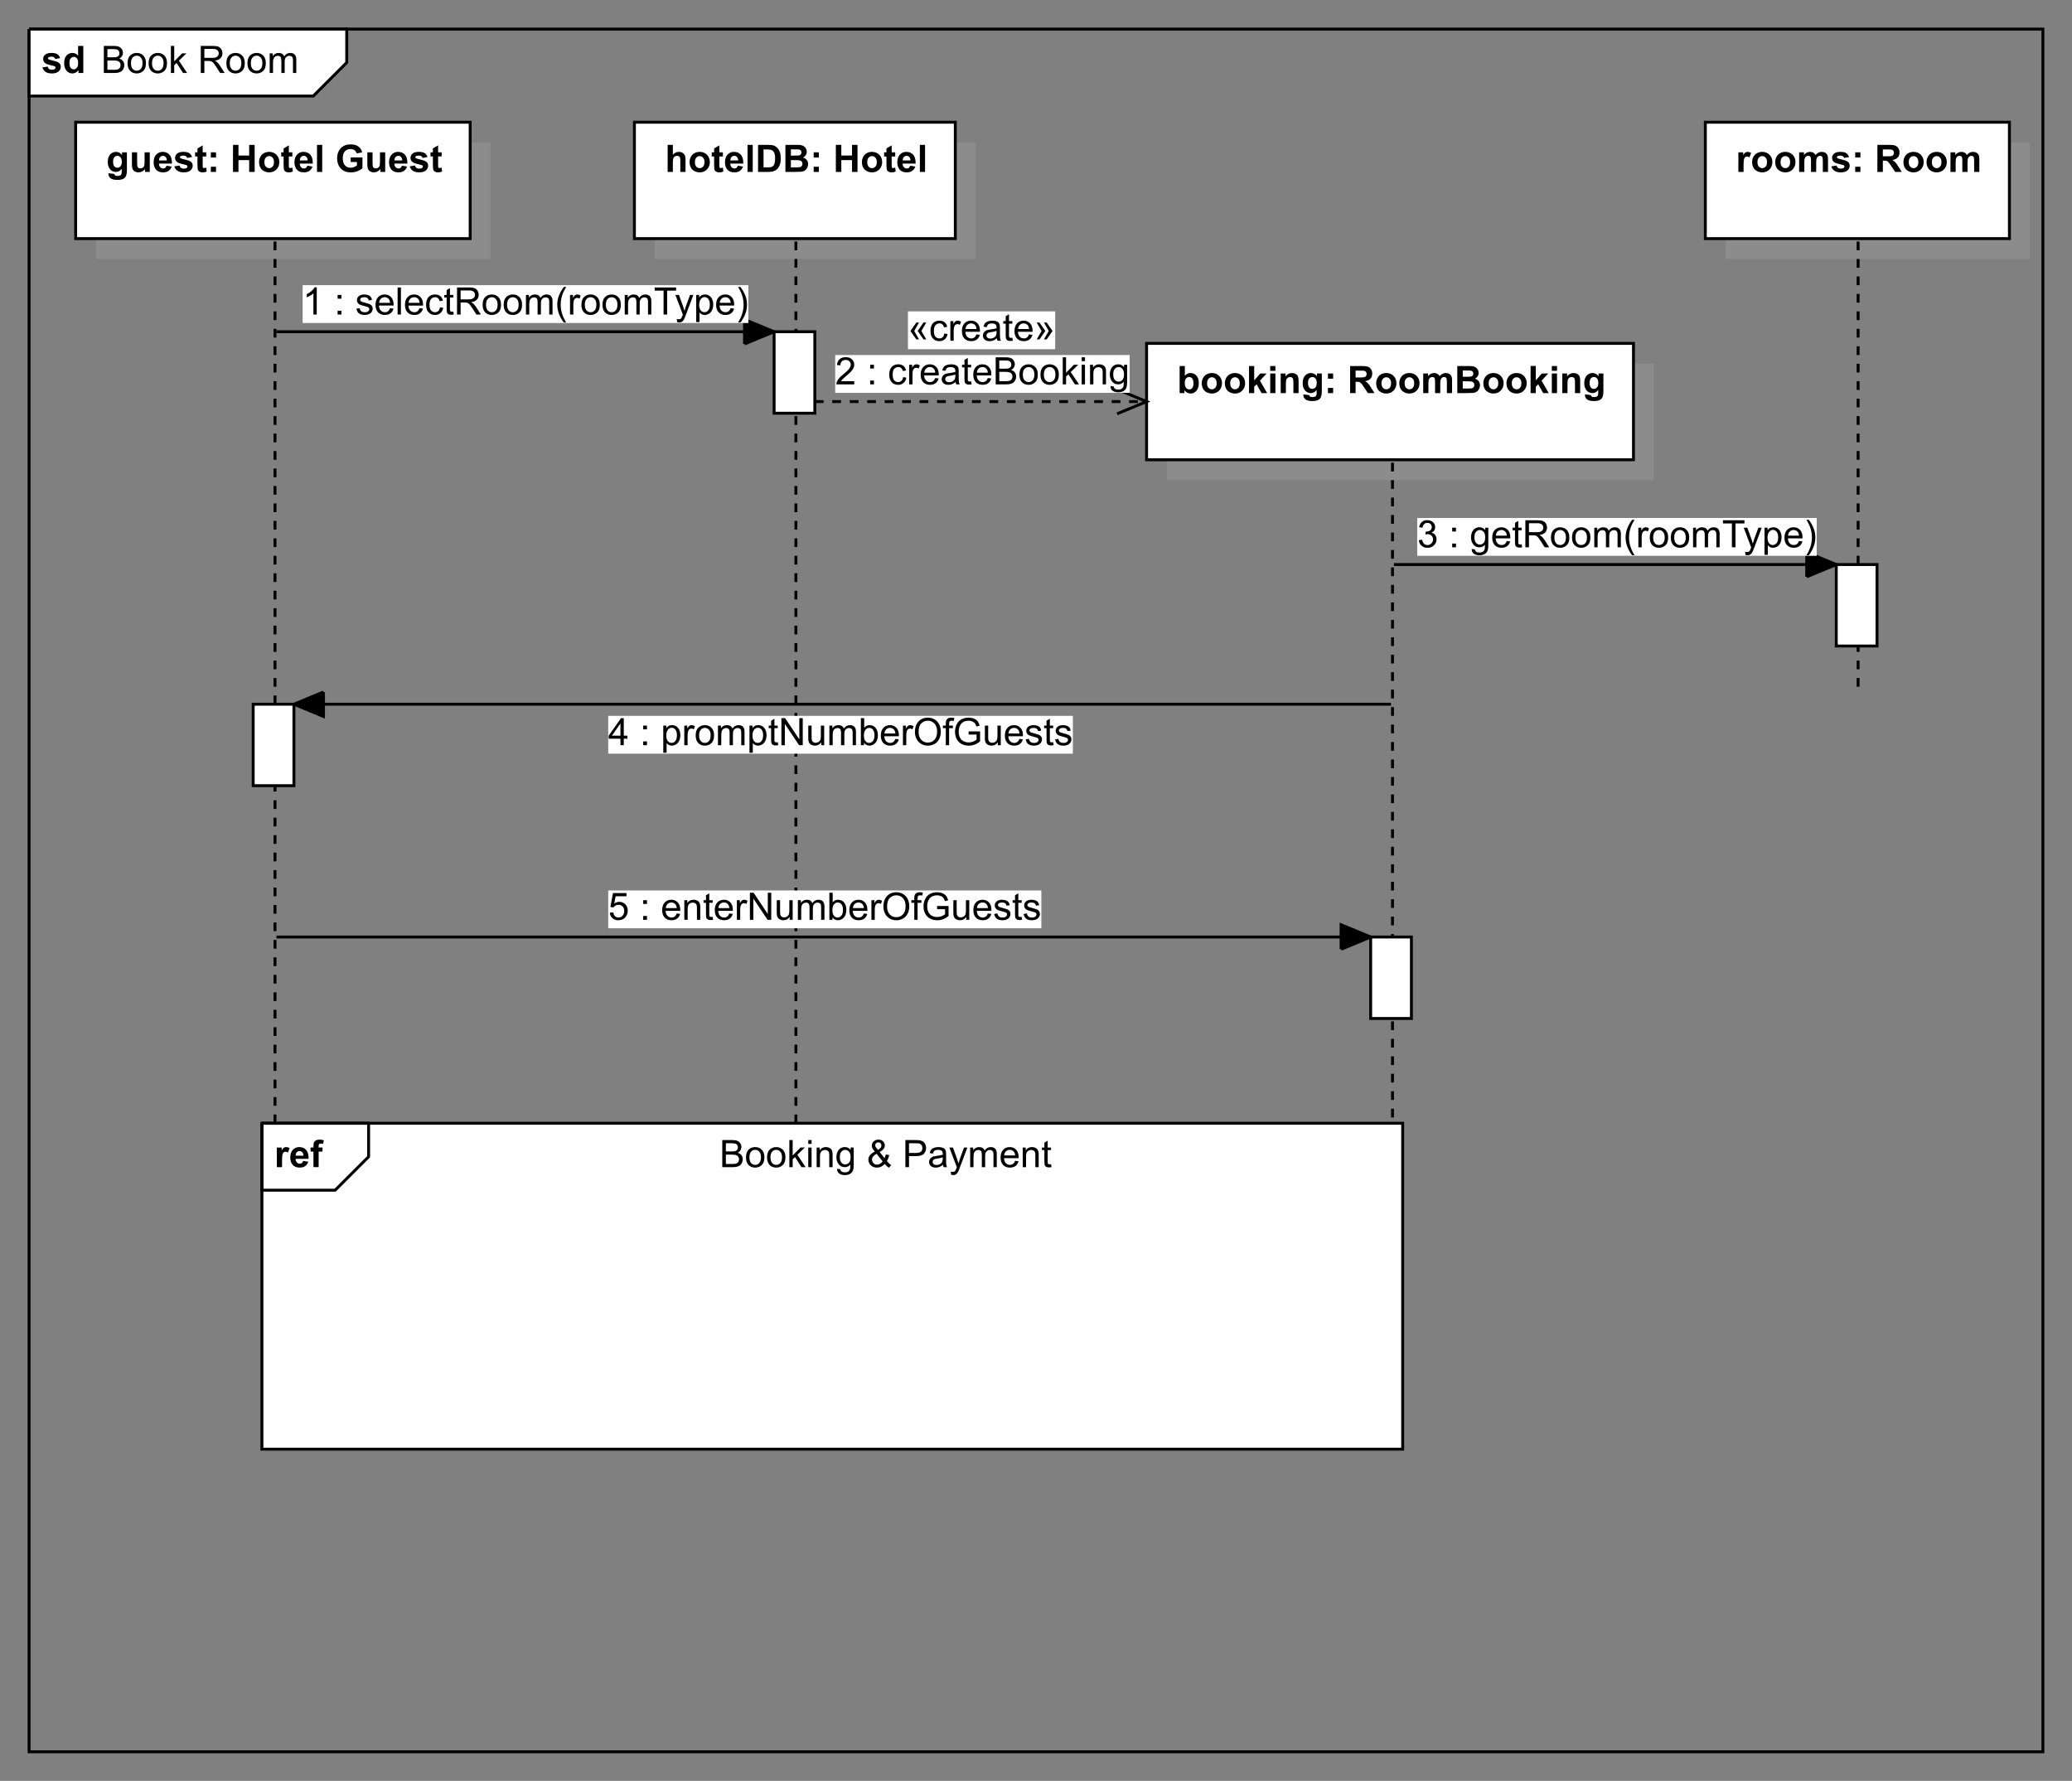 <?xml version="1.0" encoding="UTF-8" standalone="no"?>
<svg
   version="1.1"
   width="712"
   height="612"
   id="svg79"
   xmlns="http://www.w3.org/2000/svg"
   xmlns:svg="http://www.w3.org/2000/svg">
  <rect width="100%" height="100%" fill="#808080" stroke="none"/>
  <defs
     id="defs1" />
  <path
     fill="none"
     stroke="#000000"
     paint-order="fill stroke markers"
     d="M 10,10 H 702 V 602 H 10 V 10"
     stroke-miterlimit="10"
     stroke-dasharray="none"
     id="path1" />
  <path
     fill="#ffffff"
     stroke="none"
     paint-order="stroke fill markers"
     d="m 10,10 v 23 h 97.65 l 11.5,-11.5 V 10 H 10"
     id="path2" />
  <path
     fill="none"
     stroke="#000000"
     paint-order="fill stroke markers"
     d="m 10,10 v 23 h 97.65 l 11.5,-11.5 V 10 H 10 v 0"
     stroke-miterlimit="10"
     stroke-dasharray="none"
     id="path3" />
  <path
     fill="none"
     stroke="none"
     id="path4"
     d="" />
  <path
     d="m 35.682,25.085 v -9.306 h 3.491 q 1.066,0 1.708,0.286 0.647,0.279 1.009,0.87 0.368,0.584 0.368,1.225 0,0.597 -0.324,1.124 -0.324,0.527 -0.978,0.851 0.844,0.248 1.295,0.844 0.457,0.597 0.457,1.409 0,0.654 -0.279,1.219 -0.273,0.559 -0.679,0.863 -0.406,0.305 -1.022,0.463 -0.609,0.152 -1.498,0.152 z M 36.914,19.689 h 2.012 q 0.819,0 1.174,-0.108 0.47,-0.14 0.705,-0.463 0.241,-0.324 0.241,-0.812 0,-0.463 -0.222,-0.812 -0.222,-0.355 -0.635,-0.482 -0.413,-0.133 -1.416,-0.133 h -1.86 z m 0,4.297 h 2.317 q 0.597,0 0.838,-0.044 0.425,-0.076 0.711,-0.254 0.286,-0.178 0.47,-0.514 0.184,-0.343 0.184,-0.787 0,-0.521 -0.267,-0.901 -0.267,-0.387 -0.743,-0.54 -0.47,-0.159 -1.358,-0.159 h -2.152 z m 6.919,-2.272 q 0,-1.873 1.041,-2.774 0.87,-0.749 2.12,-0.749 1.39,0 2.272,0.914 0.882,0.908 0.882,2.514 0,1.301 -0.394,2.05 -0.387,0.743 -1.136,1.155 -0.743,0.413 -1.625,0.413 -1.416,0 -2.292,-0.908 -0.87,-0.908 -0.87,-2.615 z m 1.174,0 q 0,1.295 0.565,1.942 0.565,0.641 1.422,0.641 0.851,0 1.416,-0.647 0.565,-0.647 0.565,-1.974 0,-1.25 -0.571,-1.892 -0.565,-0.647 -1.409,-0.647 -0.857,0 -1.422,0.641 -0.565,0.641 -0.565,1.936 z m 6.056,0 q 0,-1.873 1.041,-2.774 0.87,-0.749 2.12,-0.749 1.39,0 2.272,0.914 0.882,0.908 0.882,2.514 0,1.301 -0.394,2.05 -0.387,0.743 -1.136,1.155 -0.743,0.413 -1.625,0.413 -1.416,0 -2.292,-0.908 Q 51.062,23.422 51.062,21.714 Z m 1.174,0 q 0,1.295 0.565,1.942 0.565,0.641 1.422,0.641 0.851,0 1.416,-0.647 0.565,-0.647 0.565,-1.974 0,-1.25 -0.571,-1.892 -0.565,-0.647 -1.409,-0.647 -0.857,0 -1.422,0.641 -0.565,0.641 -0.565,1.936 z m 6.487,3.371 v -9.306 h 1.143 v 5.307 l 2.704,-2.742 h 1.479 l -2.577,2.501 2.837,4.24 h -1.409 l -2.228,-3.447 -0.806,0.774 v 2.672 z m 10.271,0 v -9.306 h 4.126 q 1.244,0 1.892,0.254 0.647,0.248 1.035,0.882 0.387,0.635 0.387,1.403 0,0.99 -0.641,1.669 -0.641,0.679 -1.98,0.863 0.489,0.235 0.743,0.463 0.54,0.495 1.022,1.238 l 1.619,2.533 h -1.549 l -1.231,-1.936 q -0.54,-0.838 -0.889,-1.282 -0.349,-0.444 -0.628,-0.622 -0.273,-0.178 -0.559,-0.248 -0.209,-0.044 -0.686,-0.044 h -1.428 v 4.132 z m 1.231,-5.199 h 2.647 q 0.844,0 1.32,-0.171 0.476,-0.178 0.724,-0.559 0.248,-0.387 0.248,-0.838 0,-0.66 -0.482,-1.085 -0.476,-0.425 -1.511,-0.425 h -2.945 z m 7.566,1.828 q 0,-1.873 1.041,-2.774 0.87,-0.749 2.12,-0.749 1.39,0 2.272,0.914 0.882,0.908 0.882,2.514 0,1.301 -0.394,2.05 -0.387,0.743 -1.136,1.155 -0.743,0.413 -1.625,0.413 -1.416,0 -2.292,-0.908 -0.87,-0.908 -0.87,-2.615 z m 1.174,0 q 0,1.295 0.565,1.942 0.565,0.641 1.422,0.641 0.851,0 1.416,-0.647 0.565,-0.647 0.565,-1.974 0,-1.25 -0.571,-1.892 -0.565,-0.647 -1.409,-0.647 -0.857,0 -1.422,0.641 -0.565,0.641 -0.565,1.936 z m 6.056,0 q 0,-1.873 1.041,-2.774 0.87,-0.749 2.12,-0.749 1.39,0 2.272,0.914 0.882,0.908 0.882,2.514 0,1.301 -0.394,2.05 -0.387,0.743 -1.136,1.155 -0.743,0.413 -1.625,0.413 -1.416,0 -2.292,-0.908 -0.87,-0.908 -0.87,-2.615 z m 1.174,0 q 0,1.295 0.565,1.942 0.565,0.641 1.422,0.641 0.851,0 1.416,-0.647 0.565,-0.647 0.565,-1.974 0,-1.25 -0.571,-1.892 -0.565,-0.647 -1.409,-0.647 -0.857,0 -1.422,0.641 -0.565,0.641 -0.565,1.936 z m 6.481,3.371 v -6.741 h 1.022 v 0.946 q 0.317,-0.495 0.844,-0.793 0.527,-0.305 1.2,-0.305 0.749,0 1.225,0.311 0.482,0.311 0.679,0.87 0.8,-1.181 2.082,-1.181 1.003,0 1.542,0.559 0.54,0.552 0.54,1.708 v 4.627 h -1.136 v -4.247 q 0,-0.686 -0.114,-0.984 -0.108,-0.305 -0.4,-0.489 -0.292,-0.184 -0.686,-0.184 -0.711,0 -1.181,0.476 -0.47,0.47 -0.47,1.511 v 3.917 h -1.143 v -4.38 q 0,-0.762 -0.279,-1.143 -0.279,-0.381 -0.914,-0.381 -0.482,0 -0.895,0.254 -0.406,0.254 -0.59,0.743 -0.184,0.489 -0.184,1.409 v 3.498 z"
     id="text4"
     style="font-size:13px;font-family:Arial;dominant-baseline:central;text-anchor:middle"
     aria-label="Book Room" />
  <path
     fill="none"
     stroke="none"
     id="path5"
     d="" />
  <path
     d="m 14.584,23.161 1.79,-0.273 q 0.114,0.521 0.463,0.793 0.349,0.267 0.978,0.267 0.692,0 1.041,-0.254 0.235,-0.178 0.235,-0.476 0,-0.203 -0.127,-0.336 -0.133,-0.127 -0.597,-0.235 -2.158,-0.476 -2.736,-0.87 -0.8,-0.546 -0.8,-1.517 0,-0.876 0.692,-1.473 0.692,-0.597 2.146,-0.597 1.384,0 2.057,0.451 0.673,0.451 0.927,1.333 l -1.682,0.311 q -0.108,-0.394 -0.413,-0.603 -0.298,-0.209 -0.857,-0.209 -0.705,0 -1.009,0.197 -0.203,0.14 -0.203,0.362 0,0.19 0.178,0.324 0.241,0.178 1.663,0.501 1.428,0.324 1.993,0.793 0.559,0.476 0.559,1.327 0,0.927 -0.774,1.593 -0.774,0.667 -2.292,0.667 -1.377,0 -2.184,-0.559 -0.8,-0.559 -1.047,-1.517 z m 14.041,1.923 h -1.657 v -0.99 q -0.413,0.578 -0.978,0.863 -0.559,0.279 -1.13,0.279 -1.162,0 -1.993,-0.933 -0.825,-0.939 -0.825,-2.615 0,-1.714 0.806,-2.603 0.806,-0.895 2.038,-0.895 1.13,0 1.955,0.939 v -3.352 h 1.784 z m -4.761,-3.517 q 0,1.079 0.298,1.562 0.432,0.698 1.206,0.698 0.616,0 1.047,-0.521 0.432,-0.527 0.432,-1.568 0,-1.162 -0.419,-1.669 -0.419,-0.514 -1.073,-0.514 -0.635,0 -1.066,0.508 -0.425,0.501 -0.425,1.504 z"
     id="text5"
     style="font-weight:bold;font-size:13px;font-family:Arial;dominant-baseline:central;text-anchor:middle"
     aria-label="sd" />
  <path
     id="rect7"
     style="fill:#c0c0c0;fill-opacity:0.2"
     d="M 33,49 H 168.565 V 89 H 33 Z" />
  <path
     id="rect8"
     style="fill:#ffffff"
     d="M 26,42 H 161.565 V 82 H 26 Z" />
  <path
     fill="none"
     stroke="#000000"
     paint-order="fill stroke markers"
     d="M 26,42 H 161.565 V 82 H 26 Z"
     stroke-miterlimit="10"
     stroke-dasharray="none"
     id="path9" />
  <path
     fill="none"
     stroke="none"
     id="path10"
     d="" />
  <path
     d="m 37.268,59.529 2.038,0.248 q 0.051,0.355 0.235,0.489 0.254,0.19 0.8,0.19 0.698,0 1.047,-0.209 0.235,-0.14 0.355,-0.451 0.083,-0.222 0.083,-0.819 v -0.984 q -0.8,1.092 -2.019,1.092 -1.358,0 -2.152,-1.149 -0.622,-0.908 -0.622,-2.26 0,-1.695 0.812,-2.59 0.819,-0.895 2.031,-0.895 1.25,0 2.063,1.098 v -0.946 h 1.669 v 6.049 q 0,1.193 -0.197,1.784 -0.197,0.59 -0.552,0.927 -0.355,0.336 -0.952,0.527 -0.59,0.19 -1.498,0.19 -1.714,0 -2.431,-0.59 -0.717,-0.584 -0.717,-1.485 0,-0.089 0.006,-0.216 z m 1.593,-3.955 q 0,1.073 0.413,1.574 0.419,0.495 1.028,0.495 0.654,0 1.104,-0.508 0.451,-0.514 0.451,-1.517 0,-1.047 -0.432,-1.555 -0.432,-0.508 -1.092,-0.508 -0.641,0 -1.06,0.501 -0.413,0.495 -0.413,1.517 z m 10.95,3.51 V 58.076 q -0.368,0.54 -0.971,0.851 -0.597,0.311 -1.263,0.311 -0.679,0 -1.219,-0.298 -0.54,-0.298 -0.781,-0.838 -0.241,-0.54 -0.241,-1.492 v -4.266 h 1.784 v 3.098 q 0,1.422 0.095,1.746 0.102,0.317 0.362,0.508 0.26,0.184 0.66,0.184 0.457,0 0.819,-0.248 0.362,-0.254 0.495,-0.622 0.133,-0.375 0.133,-1.822 v -2.844 h 1.784 v 6.741 z m 7.408,-2.146 1.777,0.298 q -0.343,0.978 -1.085,1.492 -0.736,0.508 -1.847,0.508 -1.758,0 -2.603,-1.149 -0.667,-0.92 -0.667,-2.323 0,-1.676 0.876,-2.622 0.876,-0.952 2.215,-0.952 1.504,0 2.374,0.997 0.87,0.99 0.832,3.041 h -4.469 q 0.019,0.793 0.432,1.238 0.413,0.438 1.028,0.438 0.419,0 0.705,-0.229 0.286,-0.229 0.432,-0.736 z m 0.102,-1.803 q -0.019,-0.774 -0.4,-1.174 -0.381,-0.406 -0.927,-0.406 -0.584,0 -0.965,0.425 -0.381,0.425 -0.375,1.155 z m 2.596,2.025 1.79,-0.273 q 0.114,0.521 0.463,0.793 0.349,0.267 0.978,0.267 0.692,0 1.041,-0.254 0.235,-0.178 0.235,-0.476 0,-0.203 -0.127,-0.336 -0.133,-0.127 -0.597,-0.235 -2.158,-0.476 -2.736,-0.87 -0.8,-0.546 -0.8,-1.517 0,-0.876 0.692,-1.473 0.692,-0.597 2.146,-0.597 1.384,0 2.057,0.451 0.673,0.451 0.927,1.333 l -1.682,0.311 q -0.108,-0.394 -0.413,-0.603 -0.298,-0.209 -0.857,-0.209 -0.705,0 -1.009,0.197 -0.203,0.14 -0.203,0.362 0,0.19 0.178,0.324 0.241,0.178 1.663,0.501 1.428,0.324 1.993,0.793 0.559,0.476 0.559,1.327 0,0.927 -0.774,1.593 -0.774,0.667 -2.292,0.667 -1.377,0 -2.184,-0.559 -0.8,-0.559 -1.047,-1.517 z m 10.95,-4.818 v 1.422 h -1.219 v 2.717 q 0,0.825 0.032,0.965 0.038,0.133 0.159,0.222 0.127,0.089 0.305,0.089 0.248,0 0.717,-0.171 l 0.152,1.384 q -0.622,0.267 -1.409,0.267 -0.482,0 -0.87,-0.159 -0.387,-0.165 -0.571,-0.419 -0.178,-0.26 -0.248,-0.698 -0.057,-0.311 -0.057,-1.257 v -2.939 h -0.819 v -1.422 h 0.819 v -1.339 l 1.79,-1.041 v 2.38 z m 1.581,1.784 v -1.784 h 1.784 v 1.784 z m 0,4.958 v -1.784 h 1.784 v 1.784 z m 7.617,0 v -9.306 h 1.879 v 3.663 h 3.682 v -3.663 h 1.879 v 9.306 H 85.625 V 55.016 h -3.682 v 4.069 z m 8.957,-3.466 q 0,-0.889 0.438,-1.72 0.438,-0.832 1.238,-1.27 0.806,-0.438 1.796,-0.438 1.53,0 2.507,0.997 0.978,0.99 0.978,2.507 0,1.53 -0.99,2.539 -0.984,1.003 -2.482,1.003 -0.927,0 -1.771,-0.419 -0.838,-0.419 -1.276,-1.225 -0.438,-0.812 -0.438,-1.974 z m 1.828,0.095 q 0,1.003 0.476,1.536 0.476,0.533 1.174,0.533 0.698,0 1.168,-0.533 0.476,-0.533 0.476,-1.549 0,-0.99 -0.476,-1.523 -0.47,-0.533 -1.168,-0.533 -0.698,0 -1.174,0.533 -0.476,0.533 -0.476,1.536 z m 9.617,-3.371 v 1.422 h -1.219 v 2.717 q 0,0.825 0.032,0.965 0.038,0.133 0.159,0.222 0.127,0.089 0.305,0.089 0.248,0 0.717,-0.171 l 0.152,1.384 q -0.622,0.267 -1.409,0.267 -0.482,0 -0.87,-0.159 -0.387,-0.165 -0.571,-0.419 -0.178,-0.26 -0.248,-0.698 -0.057,-0.311 -0.057,-1.257 v -2.939 h -0.819 v -1.422 h 0.819 v -1.339 l 1.79,-1.041 v 2.38 z m 5.142,4.596 1.777,0.298 q -0.343,0.978 -1.085,1.492 -0.736,0.508 -1.847,0.508 -1.758,0 -2.603,-1.149 -0.666,-0.92 -0.666,-2.323 0,-1.676 0.876,-2.622 0.876,-0.952 2.215,-0.952 1.504,0 2.374,0.997 0.87,0.99 0.832,3.041 h -4.469 q 0.019,0.793 0.432,1.238 0.413,0.438 1.028,0.438 0.419,0 0.705,-0.229 0.286,-0.229 0.432,-0.736 z m 0.102,-1.803 q -0.019,-0.774 -0.4,-1.174 -0.381,-0.406 -0.927,-0.406 -0.584,0 -0.965,0.425 -0.381,0.425 -0.375,1.155 z m 3.225,3.948 v -9.306 h 1.784 v 9.306 z m 11.565,-3.421 V 54.096 h 4.05 v 3.707 q -0.59,0.571 -1.714,1.009 -1.117,0.432 -2.266,0.432 -1.46,0 -2.545,-0.609 -1.085,-0.616 -1.631,-1.752 -0.546,-1.143 -0.546,-2.482 0,-1.454 0.609,-2.583 0.609,-1.13 1.784,-1.733 0.895,-0.463 2.228,-0.463 1.733,0 2.704,0.73 0.978,0.724 1.257,2.006 l -1.866,0.349 q -0.197,-0.686 -0.743,-1.079 -0.54,-0.4 -1.352,-0.4 -1.231,0 -1.961,0.781 -0.724,0.781 -0.724,2.317 0,1.657 0.736,2.488 0.736,0.825 1.93,0.825 0.59,0 1.181,-0.229 0.597,-0.235 1.022,-0.565 v -1.181 z m 10.207,3.421 V 58.076 q -0.368,0.54 -0.971,0.851 -0.597,0.311 -1.263,0.311 -0.679,0 -1.219,-0.298 -0.54,-0.298 -0.781,-0.838 -0.241,-0.54 -0.241,-1.492 v -4.266 h 1.784 v 3.098 q 0,1.422 0.095,1.746 0.102,0.317 0.362,0.508 0.26,0.184 0.66,0.184 0.457,0 0.819,-0.248 0.362,-0.254 0.495,-0.622 0.133,-0.375 0.133,-1.822 v -2.844 h 1.784 v 6.741 z m 7.408,-2.146 1.777,0.298 q -0.343,0.978 -1.085,1.492 -0.736,0.508 -1.847,0.508 -1.758,0 -2.603,-1.149 -0.667,-0.92 -0.667,-2.323 0,-1.676 0.876,-2.622 0.876,-0.952 2.215,-0.952 1.504,0 2.374,0.997 0.87,0.99 0.832,3.041 h -4.469 q 0.019,0.793 0.432,1.238 0.413,0.438 1.028,0.438 0.419,0 0.705,-0.229 0.286,-0.229 0.432,-0.736 z m 0.102,-1.803 q -0.019,-0.774 -0.4,-1.174 -0.381,-0.406 -0.927,-0.406 -0.584,0 -0.965,0.425 -0.381,0.425 -0.375,1.155 z m 2.596,2.025 1.79,-0.273 q 0.114,0.521 0.463,0.793 0.349,0.267 0.978,0.267 0.692,0 1.041,-0.254 0.235,-0.178 0.235,-0.476 0,-0.203 -0.127,-0.336 -0.133,-0.127 -0.597,-0.235 -2.158,-0.476 -2.736,-0.87 -0.8,-0.546 -0.8,-1.517 0,-0.876 0.692,-1.473 0.692,-0.597 2.146,-0.597 1.384,0 2.057,0.451 0.673,0.451 0.927,1.333 l -1.682,0.311 q -0.108,-0.394 -0.413,-0.603 -0.298,-0.209 -0.857,-0.209 -0.705,0 -1.009,0.197 -0.203,0.14 -0.203,0.362 0,0.19 0.178,0.324 0.241,0.178 1.663,0.501 1.428,0.324 1.993,0.793 0.559,0.476 0.559,1.327 0,0.927 -0.774,1.593 -0.774,0.667 -2.292,0.667 -1.377,0 -2.184,-0.559 -0.8,-0.559 -1.047,-1.517 z m 10.95,-4.818 v 1.422 h -1.219 v 2.717 q 0,0.825 0.032,0.965 0.038,0.133 0.159,0.222 0.127,0.089 0.305,0.089 0.248,0 0.717,-0.171 l 0.152,1.384 q -0.622,0.267 -1.409,0.267 -0.482,0 -0.87,-0.159 -0.387,-0.165 -0.571,-0.419 -0.178,-0.26 -0.248,-0.698 -0.057,-0.311 -0.057,-1.257 v -2.939 h -0.819 v -1.422 h 0.819 v -1.339 l 1.79,-1.041 v 2.38 z"
     id="text10"
     style="font-weight:bold;font-size:13px;font-family:Arial;dominant-baseline:central;text-anchor:middle"
     aria-label="guest: Hotel Guest" />
  <path
     fill="none"
     stroke="#000000"
     paint-order="fill stroke markers"
     d="M 94.5,83 V 386"
     stroke-miterlimit="10"
     stroke-dasharray="3"
     id="path12" />
  <path
     id="rect13"
     style="fill:#c0c0c0;fill-opacity:0.2"
     d="M 225,49 H 335.27 V 89 H 225 Z" />
  <path
     id="rect14"
     style="fill:#ffffff"
     d="M 218,42 H 328.27 V 82 H 218 Z" />
  <path
     fill="none"
     stroke="#000000"
     paint-order="fill stroke markers"
     d="M 218,42 H 328.27 V 82 H 218 Z"
     stroke-miterlimit="10"
     stroke-dasharray="none"
     id="path15" />
  <path
     fill="none"
     stroke="none"
     id="path16"
     d="" />
  <path
     d="m 231.21,49.779 v 3.421 q 0.863,-1.009 2.063,-1.009 0.616,0 1.111,0.229 0.495,0.229 0.743,0.584 0.254,0.355 0.343,0.787 0.095,0.432 0.095,1.339 v 3.955 h -1.784 v -3.561 q 0,-1.06 -0.102,-1.346 -0.102,-0.286 -0.362,-0.451 -0.254,-0.171 -0.641,-0.171 -0.444,0 -0.793,0.216 -0.349,0.216 -0.514,0.654 -0.159,0.432 -0.159,1.282 v 3.377 h -1.784 v -9.306 z m 5.751,5.84 q 0,-0.889 0.438,-1.72 0.438,-0.832 1.238,-1.27 0.806,-0.438 1.796,-0.438 1.53,0 2.507,0.997 0.978,0.99 0.978,2.507 0,1.53 -0.99,2.539 -0.984,1.003 -2.482,1.003 -0.927,0 -1.771,-0.419 -0.838,-0.419 -1.276,-1.225 -0.438,-0.812 -0.438,-1.974 z m 1.828,0.095 q 0,1.003 0.476,1.536 0.476,0.533 1.174,0.533 0.698,0 1.168,-0.533 0.476,-0.533 0.476,-1.549 0,-0.99 -0.476,-1.523 -0.47,-0.533 -1.168,-0.533 -0.698,0 -1.174,0.533 -0.476,0.533 -0.476,1.536 z m 9.617,-3.371 v 1.422 h -1.219 v 2.717 q 0,0.825 0.032,0.965 0.038,0.133 0.159,0.222 0.127,0.089 0.305,0.089 0.248,0 0.717,-0.171 l 0.152,1.384 q -0.622,0.267 -1.409,0.267 -0.482,0 -0.87,-0.159 -0.387,-0.165 -0.571,-0.419 -0.178,-0.26 -0.248,-0.698 -0.057,-0.311 -0.057,-1.257 v -2.939 h -0.819 v -1.422 h 0.819 v -1.339 l 1.79,-1.041 v 2.38 z m 5.142,4.596 1.777,0.298 q -0.343,0.978 -1.085,1.492 -0.736,0.508 -1.847,0.508 -1.758,0 -2.603,-1.149 -0.666,-0.92 -0.666,-2.323 0,-1.676 0.876,-2.622 0.876,-0.952 2.215,-0.952 1.504,0 2.374,0.997 0.87,0.99 0.832,3.041 h -4.469 q 0.019,0.793 0.432,1.238 0.413,0.438 1.028,0.438 0.419,0 0.705,-0.229 0.286,-0.229 0.432,-0.736 z m 0.102,-1.803 q -0.019,-0.774 -0.4,-1.174 -0.381,-0.406 -0.927,-0.406 -0.584,0 -0.965,0.425 -0.381,0.425 -0.375,1.155 z m 3.225,3.948 v -9.306 h 1.784 v 9.306 z m 3.618,-9.306 h 3.434 q 1.162,0 1.771,0.178 0.819,0.241 1.403,0.857 0.584,0.616 0.889,1.511 0.305,0.889 0.305,2.196 0,1.149 -0.286,1.98 -0.349,1.016 -0.997,1.644 -0.489,0.476 -1.32,0.743 -0.622,0.197 -1.663,0.197 h -3.536 z m 1.879,1.574 v 6.164 h 1.403 q 0.787,0 1.136,-0.089 0.457,-0.114 0.755,-0.387 0.305,-0.273 0.495,-0.895 0.19,-0.628 0.19,-1.708 0,-1.079 -0.19,-1.657 -0.19,-0.578 -0.533,-0.901 -0.343,-0.324 -0.87,-0.438 -0.394,-0.089 -1.542,-0.089 z m 7.522,-1.574 h 3.72 q 1.105,0 1.644,0.095 0.546,0.089 0.971,0.381 0.432,0.292 0.717,0.781 0.286,0.482 0.286,1.085 0,0.654 -0.355,1.2 -0.349,0.546 -0.952,0.819 0.851,0.248 1.308,0.844 0.457,0.597 0.457,1.403 0,0.635 -0.298,1.238 -0.292,0.597 -0.806,0.958 -0.508,0.355 -1.257,0.438 -0.47,0.051 -2.266,0.063 h -3.167 z m 1.879,1.549 v 2.152 h 1.231 q 1.098,0 1.365,-0.032 0.482,-0.057 0.755,-0.33 0.279,-0.279 0.279,-0.73 0,-0.432 -0.241,-0.698 -0.235,-0.273 -0.705,-0.33 -0.279,-0.032 -1.606,-0.032 z m 0,3.701 v 2.488 h 1.739 q 1.016,0 1.289,-0.057 0.419,-0.076 0.679,-0.368 0.267,-0.298 0.267,-0.793 0,-0.419 -0.203,-0.711 -0.203,-0.292 -0.59,-0.425 -0.381,-0.133 -1.663,-0.133 z m 7.833,-0.901 v -1.784 h 1.784 v 1.784 z m 0,4.958 v -1.784 h 1.784 v 1.784 z m 7.617,0 v -9.306 h 1.879 v 3.663 h 3.682 v -3.663 h 1.879 v 9.306 h -1.879 V 55.016 h -3.682 v 4.069 z m 8.957,-3.466 q 0,-0.889 0.438,-1.72 0.438,-0.832 1.238,-1.27 0.806,-0.438 1.796,-0.438 1.53,0 2.507,0.997 0.978,0.99 0.978,2.507 0,1.53 -0.99,2.539 -0.984,1.003 -2.482,1.003 -0.927,0 -1.771,-0.419 -0.838,-0.419 -1.276,-1.225 -0.438,-0.812 -0.438,-1.974 z m 1.828,0.095 q 0,1.003 0.476,1.536 0.476,0.533 1.174,0.533 0.698,0 1.168,-0.533 0.476,-0.533 0.476,-1.549 0,-0.99 -0.476,-1.523 -0.47,-0.533 -1.168,-0.533 -0.698,0 -1.174,0.533 -0.476,0.533 -0.476,1.536 z m 9.617,-3.371 v 1.422 h -1.219 v 2.717 q 0,0.825 0.032,0.965 0.038,0.133 0.159,0.222 0.127,0.089 0.305,0.089 0.248,0 0.717,-0.171 l 0.152,1.384 q -0.622,0.267 -1.409,0.267 -0.482,0 -0.87,-0.159 -0.387,-0.165 -0.571,-0.419 -0.178,-0.26 -0.248,-0.698 -0.057,-0.311 -0.057,-1.257 v -2.939 h -0.819 v -1.422 h 0.819 v -1.339 l 1.79,-1.041 v 2.38 z m 5.142,4.596 1.777,0.298 q -0.343,0.978 -1.085,1.492 -0.736,0.508 -1.847,0.508 -1.758,0 -2.603,-1.149 -0.666,-0.92 -0.666,-2.323 0,-1.676 0.876,-2.622 0.876,-0.952 2.215,-0.952 1.504,0 2.374,0.997 0.87,0.99 0.832,3.041 h -4.469 q 0.019,0.793 0.432,1.238 0.413,0.438 1.028,0.438 0.419,0 0.705,-0.229 0.286,-0.229 0.432,-0.736 z m 0.102,-1.803 q -0.019,-0.774 -0.4,-1.174 -0.381,-0.406 -0.927,-0.406 -0.584,0 -0.965,0.425 -0.381,0.425 -0.375,1.155 z m 3.225,3.948 v -9.306 h 1.784 v 9.306 z"
     id="text16"
     style="font-weight:bold;font-size:13px;font-family:Arial;dominant-baseline:central;text-anchor:middle"
     aria-label="hotelDB: Hotel" />
  <path
     fill="none"
     stroke="#000000"
     paint-order="fill stroke markers"
     d="M 273.5,83 V 386"
     stroke-miterlimit="10"
     stroke-dasharray="3"
     id="path18" />
  <path
     id="rect19"
     style="fill:#c0c0c0;fill-opacity:0.2"
     d="M 593,49 H 697.5 V 89 H 593 Z" />
  <path
     id="rect20"
     style="fill:#ffffff"
     d="M 586,42 H 690.5 V 82 H 586 Z" />
  <path
     fill="none"
     stroke="#000000"
     paint-order="fill stroke markers"
     d="M 586,42 H 690.5 V 82 H 586 Z"
     stroke-miterlimit="10"
     stroke-dasharray="none"
     id="path21" />
  <path
     fill="none"
     stroke="none"
     id="path22"
     d="" />
  <path
     d="m 599.141,59.085 h -1.784 v -6.741 h 1.657 v 0.958 q 0.425,-0.679 0.762,-0.895 0.343,-0.216 0.774,-0.216 0.609,0 1.174,0.336 l -0.552,1.555 q -0.451,-0.292 -0.838,-0.292 -0.375,0 -0.635,0.209 -0.26,0.203 -0.413,0.743 -0.146,0.54 -0.146,2.26 z m 2.939,-3.466 q 0,-0.889 0.438,-1.72 0.438,-0.832 1.238,-1.27 0.806,-0.438 1.796,-0.438 1.53,0 2.507,0.997 0.978,0.99 0.978,2.507 0,1.53 -0.99,2.539 -0.984,1.003 -2.482,1.003 -0.927,0 -1.771,-0.419 -0.838,-0.419 -1.276,-1.225 -0.438,-0.812 -0.438,-1.974 z m 1.828,0.095 q 0,1.003 0.476,1.536 0.476,0.533 1.174,0.533 0.698,0 1.168,-0.533 0.476,-0.533 0.476,-1.549 0,-0.99 -0.476,-1.523 -0.47,-0.533 -1.168,-0.533 -0.698,0 -1.174,0.533 -0.476,0.533 -0.476,1.536 z m 6.113,-0.095 q 0,-0.889 0.438,-1.72 0.438,-0.832 1.238,-1.27 0.806,-0.438 1.796,-0.438 1.53,0 2.507,0.997 0.978,0.99 0.978,2.507 0,1.53 -0.99,2.539 -0.984,1.003 -2.482,1.003 -0.927,0 -1.771,-0.419 -0.838,-0.419 -1.276,-1.225 -0.438,-0.812 -0.438,-1.974 z m 1.828,0.095 q 0,1.003 0.476,1.536 0.476,0.533 1.174,0.533 0.698,0 1.168,-0.533 0.476,-0.533 0.476,-1.549 0,-0.99 -0.476,-1.523 -0.47,-0.533 -1.168,-0.533 -0.698,0 -1.174,0.533 -0.476,0.533 -0.476,1.536 z m 6.392,-3.371 h 1.644 v 0.92 q 0.882,-1.073 2.101,-1.073 0.647,0 1.124,0.267 0.476,0.267 0.781,0.806 0.444,-0.54 0.958,-0.806 0.514,-0.267 1.098,-0.267 0.743,0 1.257,0.305 0.514,0.298 0.768,0.882 0.184,0.432 0.184,1.396 v 4.31 h -1.784 V 55.232 q 0,-1.003 -0.184,-1.295 -0.248,-0.381 -0.762,-0.381 -0.375,0 -0.705,0.229 -0.33,0.229 -0.476,0.673 -0.146,0.438 -0.146,1.39 v 3.237 h -1.784 v -3.694 q 0,-0.984 -0.095,-1.27 -0.095,-0.286 -0.298,-0.425 -0.197,-0.14 -0.54,-0.14 -0.413,0 -0.743,0.222 -0.33,0.222 -0.476,0.641 -0.14,0.419 -0.14,1.39 v 3.275 h -1.784 z m 11.064,4.818 1.79,-0.273 q 0.114,0.521 0.463,0.793 0.349,0.267 0.978,0.267 0.692,0 1.041,-0.254 0.235,-0.178 0.235,-0.476 0,-0.203 -0.127,-0.336 -0.133,-0.127 -0.597,-0.235 -2.158,-0.476 -2.736,-0.87 -0.8,-0.546 -0.8,-1.517 0,-0.876 0.692,-1.473 0.692,-0.597 2.146,-0.597 1.384,0 2.057,0.451 0.673,0.451 0.927,1.333 l -1.682,0.311 q -0.108,-0.394 -0.413,-0.603 -0.298,-0.209 -0.857,-0.209 -0.705,0 -1.009,0.197 -0.203,0.14 -0.203,0.362 0,0.19 0.178,0.324 0.241,0.178 1.663,0.501 1.428,0.324 1.993,0.793 0.559,0.476 0.559,1.327 0,0.927 -0.774,1.593 -0.774,0.667 -2.292,0.667 -1.377,0 -2.184,-0.559 -0.8,-0.559 -1.047,-1.517 z m 8.201,-3.034 v -1.784 h 1.784 v 1.784 z m 0,4.958 v -1.784 h 1.784 v 1.784 z m 7.617,0 v -9.306 h 3.955 q 1.492,0 2.165,0.254 0.679,0.248 1.085,0.889 0.406,0.641 0.406,1.466 0,1.047 -0.616,1.733 -0.616,0.679 -1.841,0.857 0.609,0.355 1.003,0.781 0.4,0.425 1.073,1.511 l 1.136,1.815 h -2.247 l -1.358,-2.025 q -0.724,-1.085 -0.99,-1.365 -0.267,-0.286 -0.565,-0.387 -0.298,-0.108 -0.946,-0.108 h -0.381 v 3.885 z m 1.879,-5.37 h 1.39 q 1.352,0 1.688,-0.114 0.336,-0.114 0.527,-0.394 0.19,-0.279 0.19,-0.698 0,-0.47 -0.254,-0.755 -0.248,-0.292 -0.705,-0.368 -0.229,-0.032 -1.371,-0.032 h -1.466 z m 7.078,1.904 q 0,-0.889 0.438,-1.72 0.438,-0.832 1.238,-1.27 0.806,-0.438 1.796,-0.438 1.53,0 2.507,0.997 0.978,0.99 0.978,2.507 0,1.53 -0.99,2.539 -0.984,1.003 -2.482,1.003 -0.927,0 -1.771,-0.419 -0.838,-0.419 -1.276,-1.225 -0.438,-0.812 -0.438,-1.974 z m 1.828,0.095 q 0,1.003 0.476,1.536 0.476,0.533 1.174,0.533 0.698,0 1.168,-0.533 0.476,-0.533 0.476,-1.549 0,-0.99 -0.476,-1.523 -0.47,-0.533 -1.168,-0.533 -0.698,0 -1.174,0.533 -0.476,0.533 -0.476,1.536 z m 6.113,-0.095 q 0,-0.889 0.438,-1.72 0.438,-0.832 1.238,-1.27 0.806,-0.438 1.796,-0.438 1.53,0 2.507,0.997 0.978,0.99 0.978,2.507 0,1.53 -0.99,2.539 -0.984,1.003 -2.482,1.003 -0.927,0 -1.771,-0.419 -0.838,-0.419 -1.276,-1.225 -0.438,-0.812 -0.438,-1.974 z m 1.828,0.095 q 0,1.003 0.476,1.536 0.476,0.533 1.174,0.533 0.698,0 1.168,-0.533 0.476,-0.533 0.476,-1.549 0,-0.99 -0.476,-1.523 -0.47,-0.533 -1.168,-0.533 -0.698,0 -1.174,0.533 -0.476,0.533 -0.476,1.536 z m 6.392,-3.371 h 1.644 v 0.92 q 0.882,-1.073 2.101,-1.073 0.647,0 1.124,0.267 0.476,0.267 0.781,0.806 0.444,-0.54 0.958,-0.806 0.514,-0.267 1.098,-0.267 0.743,0 1.257,0.305 0.514,0.298 0.768,0.882 0.184,0.432 0.184,1.396 v 4.31 h -1.784 V 55.232 q 0,-1.003 -0.184,-1.295 -0.248,-0.381 -0.762,-0.381 -0.375,0 -0.705,0.229 -0.33,0.229 -0.476,0.673 -0.146,0.438 -0.146,1.39 v 3.237 h -1.784 v -3.694 q 0,-0.984 -0.095,-1.27 -0.095,-0.286 -0.298,-0.425 -0.197,-0.14 -0.54,-0.14 -0.413,0 -0.743,0.222 -0.33,0.222 -0.476,0.641 -0.14,0.419 -0.14,1.39 v 3.275 h -1.784 z"
     id="text22"
     style="font-weight:bold;font-size:13px;font-family:Arial;dominant-baseline:central;text-anchor:middle"
     aria-label="rooms: Room" />
  <path
     fill="none"
     stroke="#000000"
     paint-order="fill stroke markers"
     d="M 638.5,83 V 236"
     stroke-miterlimit="10"
     stroke-dasharray="3"
     id="path24" />
  <path
     id="rect25"
     style="fill:#c0c0c0;fill-opacity:0.2"
     d="m 401,125 h 167.31 v 40 H 401 Z" />
  <path
     id="rect26"
     style="fill:#ffffff"
     d="m 394,118 h 167.31 v 40 H 394 Z" />
  <path
     fill="none"
     stroke="#000000"
     paint-order="fill stroke markers"
     d="m 394,118 h 167.31 v 40 H 394 Z"
     stroke-miterlimit="10"
     stroke-dasharray="none"
     id="path27" />
  <path
     fill="none"
     stroke="none"
     id="path28"
     d="" />
  <path
     d="m 405.357,135.085 v -9.306 h 1.784 v 3.352 q 0.825,-0.939 1.955,-0.939 1.231,0 2.038,0.895 0.806,0.889 0.806,2.558 0,1.727 -0.825,2.66 -0.819,0.933 -1.993,0.933 -0.578,0 -1.143,-0.286 -0.559,-0.292 -0.965,-0.857 v 0.99 z m 1.771,-3.517 q 0,1.047 0.33,1.549 0.463,0.711 1.231,0.711 0.59,0 1.003,-0.501 0.419,-0.508 0.419,-1.593 0,-1.155 -0.419,-1.663 -0.419,-0.514 -1.073,-0.514 -0.641,0 -1.066,0.501 -0.425,0.495 -0.425,1.511 z m 5.833,0.051 q 0,-0.889 0.438,-1.72 0.438,-0.832 1.238,-1.27 0.806,-0.438 1.796,-0.438 1.53,0 2.507,0.997 0.978,0.99 0.978,2.507 0,1.53 -0.99,2.539 -0.984,1.003 -2.482,1.003 -0.927,0 -1.771,-0.419 -0.838,-0.419 -1.276,-1.225 -0.438,-0.812 -0.438,-1.974 z m 1.828,0.095 q 0,1.003 0.476,1.536 0.476,0.533 1.174,0.533 0.698,0 1.168,-0.533 0.476,-0.533 0.476,-1.549 0,-0.99 -0.476,-1.523 -0.47,-0.533 -1.168,-0.533 -0.698,0 -1.174,0.533 -0.476,0.533 -0.476,1.536 z m 6.113,-0.095 q 0,-0.889 0.438,-1.72 0.438,-0.832 1.238,-1.27 0.806,-0.438 1.796,-0.438 1.53,0 2.507,0.997 0.978,0.99 0.978,2.507 0,1.53 -0.99,2.539 -0.984,1.003 -2.482,1.003 -0.927,0 -1.771,-0.419 -0.838,-0.419 -1.276,-1.225 -0.438,-0.812 -0.438,-1.974 z m 1.828,0.095 q 0,1.003 0.476,1.536 0.476,0.533 1.174,0.533 0.698,0 1.168,-0.533 0.476,-0.533 0.476,-1.549 0,-0.99 -0.476,-1.523 -0.47,-0.533 -1.168,-0.533 -0.698,0 -1.174,0.533 -0.476,0.533 -0.476,1.536 z m 6.462,3.371 v -9.306 h 1.784 v 4.938 l 2.088,-2.374 h 2.196 l -2.304,2.463 2.469,4.278 h -1.923 l -1.695,-3.028 -0.832,0.87 v 2.158 z m 7.293,-7.655 v -1.65 h 1.784 v 1.65 z m 0,7.655 v -6.741 h 1.784 v 6.741 z m 9.744,0 h -1.784 v -3.44 q 0,-1.092 -0.114,-1.409 -0.114,-0.324 -0.375,-0.501 -0.254,-0.178 -0.616,-0.178 -0.463,0 -0.832,0.254 -0.368,0.254 -0.508,0.673 -0.133,0.419 -0.133,1.549 v 3.053 h -1.784 v -6.741 h 1.657 v 0.99 q 0.882,-1.143 2.222,-1.143 0.59,0 1.079,0.216 0.489,0.209 0.736,0.54 0.254,0.33 0.349,0.749 0.102,0.419 0.102,1.2 z m 1.644,0.444 2.038,0.248 q 0.051,0.355 0.235,0.489 0.254,0.19 0.8,0.19 0.698,0 1.047,-0.209 0.235,-0.14 0.355,-0.451 0.083,-0.222 0.083,-0.819 v -0.984 q -0.8,1.092 -2.019,1.092 -1.358,0 -2.152,-1.149 -0.622,-0.908 -0.622,-2.26 0,-1.695 0.812,-2.59 0.819,-0.895 2.031,-0.895 1.25,0 2.063,1.098 v -0.946 h 1.669 v 6.049 q 0,1.193 -0.197,1.784 -0.197,0.59 -0.552,0.927 -0.355,0.336 -0.952,0.527 -0.59,0.19 -1.498,0.19 -1.714,0 -2.431,-0.59 -0.717,-0.584 -0.717,-1.485 0,-0.089 0.006,-0.216 z m 1.593,-3.955 q 0,1.073 0.413,1.574 0.419,0.495 1.028,0.495 0.654,0 1.105,-0.508 0.451,-0.514 0.451,-1.517 0,-1.047 -0.432,-1.555 -0.432,-0.508 -1.092,-0.508 -0.641,0 -1.06,0.501 -0.413,0.495 -0.413,1.517 z m 6.855,-1.447 v -1.784 h 1.784 v 1.784 z m 0,4.958 v -1.784 h 1.784 v 1.784 z m 7.617,0 v -9.306 h 3.955 q 1.492,0 2.165,0.254 0.679,0.248 1.085,0.889 0.406,0.641 0.406,1.466 0,1.047 -0.616,1.733 -0.616,0.679 -1.841,0.857 0.609,0.355 1.003,0.781 0.4,0.425 1.073,1.511 l 1.136,1.815 h -2.247 l -1.358,-2.025 q -0.724,-1.085 -0.99,-1.365 -0.267,-0.286 -0.565,-0.387 -0.298,-0.108 -0.946,-0.108 h -0.381 v 3.885 z m 1.879,-5.37 h 1.39 q 1.352,0 1.688,-0.114 0.336,-0.114 0.527,-0.394 0.19,-0.279 0.19,-0.698 0,-0.47 -0.254,-0.755 -0.248,-0.292 -0.705,-0.368 -0.229,-0.032 -1.371,-0.032 h -1.466 z m 7.078,1.904 q 0,-0.889 0.438,-1.72 0.438,-0.832 1.238,-1.27 0.806,-0.438 1.796,-0.438 1.53,0 2.507,0.997 0.978,0.99 0.978,2.507 0,1.53 -0.99,2.539 -0.984,1.003 -2.482,1.003 -0.927,0 -1.771,-0.419 -0.838,-0.419 -1.276,-1.225 -0.438,-0.812 -0.438,-1.974 z m 1.828,0.095 q 0,1.003 0.476,1.536 0.476,0.533 1.174,0.533 0.698,0 1.168,-0.533 0.476,-0.533 0.476,-1.549 0,-0.99 -0.476,-1.523 -0.47,-0.533 -1.168,-0.533 -0.698,0 -1.174,0.533 -0.476,0.533 -0.476,1.536 z m 6.113,-0.095 q 0,-0.889 0.438,-1.72 0.438,-0.832 1.238,-1.27 0.806,-0.438 1.796,-0.438 1.53,0 2.507,0.997 0.978,0.99 0.978,2.507 0,1.53 -0.99,2.539 -0.984,1.003 -2.482,1.003 -0.927,0 -1.771,-0.419 -0.838,-0.419 -1.276,-1.225 -0.438,-0.812 -0.438,-1.974 z m 1.828,0.095 q 0,1.003 0.476,1.536 0.476,0.533 1.174,0.533 0.698,0 1.168,-0.533 0.476,-0.533 0.476,-1.549 0,-0.99 -0.476,-1.523 -0.47,-0.533 -1.168,-0.533 -0.698,0 -1.174,0.533 -0.476,0.533 -0.476,1.536 z m 6.392,-3.371 h 1.644 v 0.92 q 0.882,-1.073 2.101,-1.073 0.647,0 1.124,0.267 0.476,0.267 0.781,0.806 0.444,-0.54 0.959,-0.806 0.514,-0.267 1.098,-0.267 0.743,0 1.257,0.305 0.514,0.298 0.768,0.882 0.184,0.432 0.184,1.396 v 4.31 h -1.784 v -3.853 q 0,-1.003 -0.184,-1.295 -0.248,-0.381 -0.762,-0.381 -0.375,0 -0.705,0.229 -0.33,0.229 -0.476,0.673 -0.146,0.438 -0.146,1.39 v 3.237 h -1.784 v -3.694 q 0,-0.984 -0.095,-1.27 -0.095,-0.286 -0.298,-0.425 -0.197,-0.14 -0.54,-0.14 -0.413,0 -0.743,0.222 -0.33,0.222 -0.476,0.641 -0.14,0.419 -0.14,1.39 v 3.275 h -1.784 z m 11.711,-2.564 h 3.72 q 1.104,0 1.644,0.095 0.546,0.089 0.971,0.381 0.432,0.292 0.717,0.781 0.286,0.482 0.286,1.085 0,0.654 -0.355,1.2 -0.349,0.546 -0.952,0.819 0.851,0.248 1.308,0.844 0.457,0.597 0.457,1.403 0,0.635 -0.298,1.238 -0.292,0.597 -0.806,0.958 -0.508,0.355 -1.257,0.438 -0.47,0.051 -2.266,0.064 h -3.167 z m 1.879,1.549 v 2.152 h 1.231 q 1.098,0 1.365,-0.032 0.482,-0.057 0.755,-0.33 0.279,-0.279 0.279,-0.73 0,-0.432 -0.241,-0.698 -0.235,-0.273 -0.705,-0.33 -0.279,-0.032 -1.606,-0.032 z m 0,3.701 v 2.488 h 1.739 q 1.016,0 1.289,-0.057 0.419,-0.076 0.679,-0.368 0.267,-0.298 0.267,-0.793 0,-0.419 -0.203,-0.711 -0.203,-0.292 -0.59,-0.425 -0.381,-0.133 -1.663,-0.133 z m 7.078,0.59 q 0,-0.889 0.438,-1.72 0.438,-0.832 1.238,-1.27 0.806,-0.438 1.796,-0.438 1.53,0 2.507,0.997 0.978,0.99 0.978,2.507 0,1.53 -0.99,2.539 -0.984,1.003 -2.482,1.003 -0.927,0 -1.771,-0.419 -0.838,-0.419 -1.276,-1.225 -0.438,-0.812 -0.438,-1.974 z m 1.828,0.095 q 0,1.003 0.476,1.536 0.476,0.533 1.174,0.533 0.698,0 1.168,-0.533 0.476,-0.533 0.476,-1.549 0,-0.99 -0.476,-1.523 -0.47,-0.533 -1.168,-0.533 -0.698,0 -1.174,0.533 -0.476,0.533 -0.476,1.536 z m 6.113,-0.095 q 0,-0.889 0.438,-1.72 0.438,-0.832 1.238,-1.27 0.806,-0.438 1.796,-0.438 1.53,0 2.507,0.997 0.978,0.99 0.978,2.507 0,1.53 -0.99,2.539 -0.984,1.003 -2.482,1.003 -0.927,0 -1.771,-0.419 -0.838,-0.419 -1.276,-1.225 -0.438,-0.812 -0.438,-1.974 z m 1.828,0.095 q 0,1.003 0.476,1.536 0.476,0.533 1.174,0.533 0.698,0 1.168,-0.533 0.476,-0.533 0.476,-1.549 0,-0.99 -0.476,-1.523 -0.47,-0.533 -1.168,-0.533 -0.698,0 -1.174,0.533 -0.476,0.533 -0.476,1.536 z m 6.462,3.371 v -9.306 h 1.784 v 4.938 l 2.088,-2.374 h 2.196 l -2.304,2.463 2.469,4.278 h -1.923 l -1.695,-3.028 -0.832,0.87 v 2.158 z m 7.293,-7.655 v -1.65 h 1.784 v 1.65 z m 0,7.655 v -6.741 h 1.784 v 6.741 z m 9.744,0 h -1.784 v -3.44 q 0,-1.092 -0.114,-1.409 -0.114,-0.324 -0.375,-0.501 -0.254,-0.178 -0.616,-0.178 -0.463,0 -0.832,0.254 -0.368,0.254 -0.508,0.673 -0.133,0.419 -0.133,1.549 v 3.053 h -1.784 v -6.741 h 1.657 v 0.99 q 0.882,-1.143 2.222,-1.143 0.59,0 1.079,0.216 0.489,0.209 0.736,0.54 0.254,0.33 0.349,0.749 0.102,0.419 0.102,1.2 z m 1.644,0.444 2.038,0.248 q 0.051,0.355 0.235,0.489 0.254,0.19 0.8,0.19 0.698,0 1.047,-0.209 0.235,-0.14 0.355,-0.451 0.083,-0.222 0.083,-0.819 V 133.993 q -0.8,1.092 -2.019,1.092 -1.358,0 -2.152,-1.149 -0.622,-0.908 -0.622,-2.26 0,-1.695 0.812,-2.59 0.819,-0.895 2.031,-0.895 1.25,0 2.063,1.098 v -0.946 h 1.669 v 6.049 q 0,1.193 -0.197,1.784 -0.197,0.59 -0.552,0.927 -0.355,0.336 -0.952,0.527 -0.59,0.19 -1.498,0.19 -1.714,0 -2.431,-0.59 -0.717,-0.584 -0.717,-1.485 0,-0.089 0.006,-0.216 z m 1.593,-3.955 q 0,1.073 0.413,1.574 0.419,0.495 1.028,0.495 0.654,0 1.104,-0.508 0.451,-0.514 0.451,-1.517 0,-1.047 -0.432,-1.555 -0.432,-0.508 -1.092,-0.508 -0.641,0 -1.06,0.501 -0.413,0.495 -0.413,1.517 z"
     id="text28"
     style="font-weight:bold;font-size:13px;font-family:Arial;dominant-baseline:central;text-anchor:middle"
     aria-label="booking: RoomBooking" />
  <path
     fill="none"
     stroke="#000000"
     paint-order="fill stroke markers"
     d="M 478.5,159 V 409"
     stroke-miterlimit="10"
     stroke-dasharray="3"
     id="path30" />
  <path
     fill="none"
     stroke="#000000"
     paint-order="fill stroke markers"
     d="M 95,114 H 266"
     stroke-miterlimit="10"
     stroke-dasharray="none"
     id="path31" />
  <path
     fill="#000000"
     stroke="none"
     paint-order="stroke fill markers"
     d="M 255.837,118.21 266,114 255.837,109.79"
     id="path32" />
  <path
     fill="none"
     stroke="#000000"
     paint-order="fill stroke markers"
     d="M 255.837,118.21 266,114 255.837,109.79 v 8.419"
     stroke-miterlimit="10"
     stroke-dasharray="none"
     id="path33" />
  <path
     id="rect34"
     style="fill:#ffffff"
     d="m 104,98 h 153.163 v 13 H 104 Z" />
  <path
     fill="none"
     stroke="none"
     id="path35"
     d="" />
  <path
     d="m 108.843,108.085 h -1.143 v -7.281 q -0.413,0.394 -1.085,0.787 -0.666,0.394 -1.2,0.59 v -1.105 q 0.958,-0.451 1.676,-1.092 0.717,-0.641 1.016,-1.244 h 0.736 z m 7.173,-5.44 v -1.301 h 1.301 v 1.301 z m 0,5.44 v -1.301 h 1.301 v 1.301 z m 6.449,-2.012 1.13,-0.178 q 0.095,0.679 0.527,1.041 0.438,0.362 1.219,0.362 0.787,0 1.168,-0.317 0.381,-0.324 0.381,-0.755 0,-0.387 -0.336,-0.609 -0.235,-0.152 -1.168,-0.387 -1.257,-0.317 -1.746,-0.546 -0.482,-0.235 -0.736,-0.641 -0.248,-0.413 -0.248,-0.908 0,-0.451 0.203,-0.832 0.209,-0.387 0.565,-0.641 0.267,-0.197 0.724,-0.33 0.463,-0.14 0.99,-0.14 0.793,0 1.39,0.229 0.603,0.229 0.889,0.622 0.286,0.387 0.394,1.041 l -1.117,0.152 q -0.076,-0.521 -0.444,-0.812 -0.362,-0.292 -1.028,-0.292 -0.787,0 -1.124,0.26 -0.336,0.26 -0.336,0.609 0,0.222 0.14,0.4 0.14,0.184 0.438,0.305 0.171,0.064 1.009,0.292 1.212,0.324 1.688,0.533 0.482,0.203 0.755,0.597 0.273,0.394 0.273,0.978 0,0.571 -0.336,1.079 -0.33,0.501 -0.959,0.781 -0.628,0.273 -1.422,0.273 -1.314,0 -2.006,-0.546 -0.686,-0.546 -0.876,-1.619 z m 11.572,-0.159 1.181,0.146 q -0.279,1.035 -1.035,1.606 -0.755,0.571 -1.93,0.571 -1.479,0 -2.349,-0.908 -0.863,-0.914 -0.863,-2.558 0,-1.701 0.876,-2.641 0.876,-0.939 2.272,-0.939 1.352,0 2.209,0.92 0.857,0.92 0.857,2.59 0,0.102 -0.006,0.305 h -5.027 q 0.064,1.111 0.628,1.701 0.565,0.59 1.409,0.59 0.628,0 1.073,-0.33 0.444,-0.33 0.705,-1.054 z m -3.751,-1.847 h 3.764 q -0.076,-0.851 -0.432,-1.276 -0.546,-0.66 -1.416,-0.66 -0.787,0 -1.327,0.527 -0.533,0.527 -0.59,1.409 z m 6.341,4.018 v -9.306 h 1.143 v 9.306 z m 7.528,-2.171 1.181,0.146 q -0.279,1.035 -1.035,1.606 -0.755,0.571 -1.93,0.571 -1.479,0 -2.349,-0.908 -0.863,-0.914 -0.863,-2.558 0,-1.701 0.876,-2.641 0.876,-0.939 2.272,-0.939 1.352,0 2.209,0.92 0.857,0.92 0.857,2.59 0,0.102 -0.006,0.305 h -5.027 q 0.064,1.111 0.628,1.701 0.565,0.59 1.409,0.59 0.628,0 1.073,-0.33 0.444,-0.33 0.705,-1.054 z m -3.751,-1.847 h 3.764 q -0.076,-0.851 -0.432,-1.276 -0.546,-0.66 -1.416,-0.66 -0.787,0 -1.327,0.527 -0.533,0.527 -0.59,1.409 z m 10.766,1.549 1.124,0.146 q -0.184,1.162 -0.946,1.822 -0.755,0.654 -1.86,0.654 -1.384,0 -2.228,-0.901 -0.838,-0.908 -0.838,-2.596 0,-1.092 0.362,-1.911 0.362,-0.819 1.098,-1.225 0.743,-0.413 1.612,-0.413 1.098,0 1.796,0.559 0.698,0.552 0.895,1.574 l -1.111,0.171 q -0.159,-0.679 -0.565,-1.022 -0.4,-0.343 -0.971,-0.343 -0.863,0 -1.403,0.622 -0.54,0.616 -0.54,1.955 0,1.358 0.521,1.974 0.521,0.616 1.358,0.616 0.673,0 1.124,-0.413 0.451,-0.413 0.571,-1.27 z m 4.596,1.447 0.165,1.009 q -0.482,0.102 -0.863,0.102 -0.622,0 -0.965,-0.197 -0.343,-0.197 -0.482,-0.514 -0.14,-0.324 -0.14,-1.352 v -3.878 h -0.838 v -0.889 h 0.838 v -1.669 l 1.136,-0.686 v 2.355 h 1.149 v 0.889 h -1.149 v 3.942 q 0,0.489 0.057,0.628 0.064,0.14 0.197,0.222 0.14,0.083 0.394,0.083 0.19,0 0.501,-0.044 z m 1.282,1.022 v -9.306 h 4.126 q 1.244,0 1.892,0.254 0.647,0.248 1.035,0.882 0.387,0.635 0.387,1.403 0,0.99 -0.641,1.669 -0.641,0.679 -1.98,0.863 0.489,0.235 0.743,0.463 0.54,0.495 1.022,1.238 l 1.619,2.533 h -1.549 l -1.231,-1.936 q -0.54,-0.838 -0.889,-1.282 -0.349,-0.444 -0.628,-0.622 -0.273,-0.178 -0.559,-0.248 -0.209,-0.044 -0.686,-0.044 h -1.428 v 4.132 z m 1.231,-5.199 h 2.647 q 0.844,0 1.32,-0.171 0.476,-0.178 0.724,-0.559 0.248,-0.387 0.248,-0.838 0,-0.66 -0.482,-1.085 -0.476,-0.425 -1.511,-0.425 h -2.945 z m 7.566,1.828 q 0,-1.873 1.041,-2.774 0.87,-0.749 2.12,-0.749 1.39,0 2.272,0.914 0.882,0.908 0.882,2.514 0,1.301 -0.394,2.05 -0.387,0.743 -1.136,1.155 -0.743,0.413 -1.625,0.413 -1.416,0 -2.292,-0.908 -0.87,-0.908 -0.87,-2.615 z m 1.174,0 q 0,1.295 0.565,1.942 0.565,0.641 1.422,0.641 0.851,0 1.416,-0.647 0.565,-0.647 0.565,-1.974 0,-1.25 -0.571,-1.892 -0.565,-0.647 -1.409,-0.647 -0.857,0 -1.422,0.641 -0.565,0.641 -0.565,1.936 z m 6.056,0 q 0,-1.873 1.041,-2.774 0.87,-0.749 2.12,-0.749 1.39,0 2.272,0.914 0.882,0.908 0.882,2.514 0,1.301 -0.394,2.05 -0.387,0.743 -1.136,1.155 -0.743,0.413 -1.625,0.413 -1.416,0 -2.292,-0.908 -0.87,-0.908 -0.87,-2.615 z m 1.174,0 q 0,1.295 0.565,1.942 0.565,0.641 1.422,0.641 0.851,0 1.416,-0.647 0.565,-0.647 0.565,-1.974 0,-1.25 -0.571,-1.892 -0.565,-0.647 -1.409,-0.647 -0.857,0 -1.422,0.641 -0.565,0.641 -0.565,1.936 z m 6.481,3.371 v -6.741 h 1.022 v 0.946 q 0.317,-0.495 0.844,-0.793 0.527,-0.305 1.2,-0.305 0.749,0 1.225,0.311 0.482,0.311 0.679,0.87 0.8,-1.181 2.082,-1.181 1.003,0 1.542,0.559 0.54,0.552 0.54,1.708 v 4.627 h -1.136 v -4.247 q 0,-0.686 -0.114,-0.984 -0.108,-0.305 -0.4,-0.489 -0.292,-0.184 -0.686,-0.184 -0.711,0 -1.181,0.476 -0.47,0.47 -0.47,1.511 v 3.917 h -1.143 v -4.38 q 0,-0.762 -0.279,-1.143 -0.279,-0.381 -0.914,-0.381 -0.482,0 -0.895,0.254 -0.406,0.254 -0.59,0.743 -0.184,0.489 -0.184,1.409 v 3.498 z m 13.013,2.736 q -0.946,-1.193 -1.6,-2.793 -0.654,-1.6 -0.654,-3.313 0,-1.511 0.489,-2.895 0.571,-1.606 1.765,-3.199 h 0.819 q -0.768,1.32 -1.016,1.885 -0.387,0.876 -0.609,1.828 -0.273,1.187 -0.273,2.387 0,3.053 1.898,6.1 z m 2.133,-2.736 v -6.741 h 1.028 v 1.022 q 0.394,-0.717 0.724,-0.946 0.336,-0.229 0.736,-0.229 0.578,0 1.174,0.368 l -0.394,1.06 q -0.419,-0.248 -0.838,-0.248 -0.375,0 -0.673,0.229 -0.298,0.222 -0.425,0.622 -0.19,0.609 -0.19,1.333 v 3.529 z m 3.917,-3.371 q 0,-1.873 1.041,-2.774 0.87,-0.749 2.12,-0.749 1.39,0 2.272,0.914 0.882,0.908 0.882,2.514 0,1.301 -0.394,2.05 -0.387,0.743 -1.136,1.155 -0.743,0.413 -1.625,0.413 -1.416,0 -2.292,-0.908 -0.87,-0.908 -0.87,-2.615 z m 1.174,0 q 0,1.295 0.565,1.942 0.565,0.641 1.422,0.641 0.851,0 1.416,-0.647 0.565,-0.647 0.565,-1.974 0,-1.25 -0.571,-1.892 -0.565,-0.647 -1.409,-0.647 -0.857,0 -1.422,0.641 -0.565,0.641 -0.565,1.936 z m 6.056,0 q 0,-1.873 1.041,-2.774 0.87,-0.749 2.12,-0.749 1.39,0 2.272,0.914 0.882,0.908 0.882,2.514 0,1.301 -0.394,2.05 -0.387,0.743 -1.136,1.155 -0.743,0.413 -1.625,0.413 -1.416,0 -2.292,-0.908 -0.87,-0.908 -0.87,-2.615 z m 1.174,0 q 0,1.295 0.565,1.942 0.565,0.641 1.422,0.641 0.851,0 1.416,-0.647 0.565,-0.647 0.565,-1.974 0,-1.25 -0.571,-1.892 -0.565,-0.647 -1.409,-0.647 -0.857,0 -1.422,0.641 -0.565,0.641 -0.565,1.936 z m 6.481,3.371 v -6.741 h 1.022 v 0.946 q 0.317,-0.495 0.844,-0.793 0.527,-0.305 1.2,-0.305 0.749,0 1.225,0.311 0.482,0.311 0.679,0.87 0.8,-1.181 2.082,-1.181 1.003,0 1.542,0.559 0.54,0.552 0.54,1.708 v 4.627 h -1.136 v -4.247 q 0,-0.686 -0.114,-0.984 -0.108,-0.305 -0.4,-0.489 -0.292,-0.184 -0.686,-0.184 -0.711,0 -1.181,0.476 -0.47,0.47 -0.47,1.511 v 3.917 h -1.143 v -4.38 q 0,-0.762 -0.279,-1.143 -0.279,-0.381 -0.914,-0.381 -0.482,0 -0.895,0.254 -0.406,0.254 -0.59,0.743 -0.184,0.489 -0.184,1.409 v 3.498 z m 13.343,0 v -8.208 h -3.066 v -1.098 h 7.376 v 1.098 h -3.079 v 8.208 z m 4.659,2.596 -0.127,-1.073 q 0.375,0.102 0.654,0.102 0.381,0 0.609,-0.127 0.229,-0.127 0.375,-0.355 0.108,-0.171 0.349,-0.851 0.032,-0.095 0.102,-0.279 l -2.558,-6.754 h 1.231 l 1.403,3.904 q 0.273,0.743 0.489,1.562 0.197,-0.787 0.47,-1.536 l 1.441,-3.929 h 1.143 l -2.564,6.855 q -0.413,1.111 -0.641,1.53 -0.305,0.565 -0.698,0.825 -0.394,0.267 -0.939,0.267 -0.33,0 -0.736,-0.14 z m 6.551,-0.013 v -9.325 h 1.041 v 0.876 q 0.368,-0.514 0.832,-0.768 0.463,-0.26 1.124,-0.26 0.863,0 1.523,0.444 0.66,0.444 0.997,1.257 0.336,0.806 0.336,1.771 0,1.035 -0.375,1.866 -0.368,0.825 -1.079,1.27 -0.705,0.438 -1.485,0.438 -0.571,0 -1.028,-0.241 -0.451,-0.241 -0.743,-0.609 v 3.282 z m 1.035,-5.916 q 0,1.301 0.527,1.923 0.527,0.622 1.276,0.622 0.762,0 1.301,-0.641 0.546,-0.647 0.546,-2 0,-1.289 -0.533,-1.93 -0.527,-0.641 -1.263,-0.641 -0.73,0 -1.295,0.686 -0.559,0.679 -0.559,1.98 z m 10.81,1.162 1.181,0.146 q -0.279,1.035 -1.035,1.606 -0.755,0.571 -1.93,0.571 -1.479,0 -2.349,-0.908 -0.863,-0.914 -0.863,-2.558 0,-1.701 0.876,-2.641 0.876,-0.939 2.272,-0.939 1.352,0 2.209,0.92 0.857,0.92 0.857,2.59 0,0.102 -0.006,0.305 h -5.027 q 0.064,1.111 0.628,1.701 0.565,0.59 1.409,0.59 0.628,0 1.073,-0.33 0.444,-0.33 0.705,-1.054 z m -3.751,-1.847 h 3.764 q -0.076,-0.851 -0.432,-1.276 -0.546,-0.66 -1.416,-0.66 -0.787,0 -1.327,0.527 -0.533,0.527 -0.59,1.409 z m 7.116,6.754 h -0.819 q 1.898,-3.047 1.898,-6.1 0,-1.193 -0.273,-2.368 -0.216,-0.952 -0.603,-1.828 -0.248,-0.571 -1.022,-1.904 h 0.819 q 1.193,1.593 1.765,3.199 0.489,1.384 0.489,2.895 0,1.714 -0.66,3.313 -0.654,1.6 -1.593,2.793 z"
     id="text35"
     style="font-size:13px;font-family:Arial;dominant-baseline:central;text-anchor:middle"
     aria-label="1 : selectRoom(roomType)" />
  <path
     id="rect37"
     style="fill:#ffffff"
     d="m 266,114 h 14 v 28 h -14 z" />
  <path
     fill="none"
     stroke="#000000"
     paint-order="fill stroke markers"
     d="m 266,114 h 14 v 28 h -14 z"
     stroke-miterlimit="10"
     stroke-dasharray="none"
     id="path38" />
  <path
     fill="none"
     stroke="#000000"
     paint-order="fill stroke markers"
     d="M 280,138 H 394"
     stroke-miterlimit="10"
     stroke-dasharray="3"
     id="path39" />
  <path
     fill="none"
     stroke="#000000"
     paint-order="fill stroke markers"
     d="M 383.837,142.21 394,138 383.837,133.79"
     stroke-miterlimit="10"
     stroke-dasharray="none"
     id="path40" />
  <path
     id="rect41"
     style="fill:#ffffff"
     d="m 287,122 h 101.175 v 13 H 287 Z" />
  <path
     fill="none"
     stroke="none"
     id="path42"
     d="" />
  <path
     d="m 293.544,130.987 v 1.098 h -6.151 q -0.013,-0.413 0.133,-0.793 0.235,-0.628 0.749,-1.238 0.521,-0.609 1.498,-1.409 1.517,-1.244 2.05,-1.968 0.533,-0.73 0.533,-1.377 0,-0.679 -0.489,-1.143 -0.482,-0.47 -1.263,-0.47 -0.825,0 -1.32,0.495 -0.495,0.495 -0.501,1.371 l -1.174,-0.121 q 0.121,-1.314 0.908,-2 0.787,-0.692 2.114,-0.692 1.339,0 2.12,0.743 0.781,0.743 0.781,1.841 0,0.559 -0.229,1.098 -0.229,0.54 -0.762,1.136 -0.527,0.597 -1.758,1.638 -1.028,0.863 -1.32,1.174 -0.292,0.305 -0.482,0.616 z m 5.472,-4.342 v -1.301 h 1.301 v 1.301 z m 0,5.44 v -1.301 h 1.301 v 1.301 z m 11.305,-2.469 1.124,0.146 q -0.184,1.162 -0.946,1.822 -0.755,0.654 -1.86,0.654 -1.384,0 -2.228,-0.901 -0.838,-0.908 -0.838,-2.596 0,-1.092 0.362,-1.911 0.362,-0.819 1.098,-1.225 0.743,-0.413 1.612,-0.413 1.098,0 1.796,0.559 0.698,0.552 0.895,1.574 l -1.111,0.171 q -0.159,-0.679 -0.565,-1.022 -0.4,-0.343 -0.971,-0.343 -0.863,0 -1.403,0.622 -0.54,0.616 -0.54,1.955 0,1.358 0.521,1.974 0.52,0.616 1.358,0.616 0.673,0 1.124,-0.413 0.451,-0.413 0.571,-1.27 z m 2.088,2.469 v -6.741 h 1.028 v 1.022 q 0.394,-0.717 0.724,-0.946 0.336,-0.229 0.736,-0.229 0.578,0 1.174,0.368 l -0.394,1.06 q -0.419,-0.248 -0.838,-0.248 -0.375,0 -0.673,0.229 -0.298,0.222 -0.425,0.622 -0.19,0.609 -0.19,1.333 v 3.529 z m 8.957,-2.171 1.181,0.146 q -0.279,1.035 -1.035,1.606 -0.755,0.571 -1.93,0.571 -1.479,0 -2.349,-0.908 -0.863,-0.914 -0.863,-2.558 0,-1.701 0.876,-2.641 0.876,-0.939 2.272,-0.939 1.352,0 2.209,0.92 0.857,0.92 0.857,2.59 0,0.102 -0.006,0.305 h -5.027 q 0.064,1.111 0.628,1.701 0.565,0.59 1.409,0.59 0.628,0 1.073,-0.33 0.444,-0.33 0.705,-1.054 z m -3.751,-1.847 h 3.764 q -0.076,-0.851 -0.432,-1.276 -0.546,-0.66 -1.416,-0.66 -0.787,0 -1.327,0.527 -0.533,0.527 -0.59,1.409 z m 10.766,3.187 q -0.635,0.54 -1.225,0.762 -0.584,0.222 -1.257,0.222 -1.111,0 -1.708,-0.54 -0.597,-0.546 -0.597,-1.39 0,-0.495 0.222,-0.901 0.229,-0.413 0.59,-0.66 0.368,-0.248 0.825,-0.375 0.336,-0.089 1.016,-0.171 1.384,-0.165 2.038,-0.394 0.006,-0.235 0.006,-0.298 0,-0.698 -0.324,-0.984 -0.438,-0.387 -1.301,-0.387 -0.806,0 -1.193,0.286 -0.381,0.279 -0.565,0.997 l -1.117,-0.152 q 0.152,-0.717 0.501,-1.155 0.349,-0.444 1.009,-0.679 0.66,-0.241 1.53,-0.241 0.863,0 1.403,0.203 0.54,0.203 0.793,0.514 0.254,0.305 0.355,0.774 0.057,0.292 0.057,1.054 v 1.523 q 0,1.593 0.07,2.019 0.076,0.419 0.292,0.806 h -1.193 q -0.178,-0.355 -0.229,-0.832 z m -0.095,-2.552 q -0.622,0.254 -1.866,0.432 -0.705,0.102 -0.997,0.229 -0.292,0.127 -0.451,0.375 -0.159,0.241 -0.159,0.54 0,0.457 0.343,0.762 0.349,0.305 1.016,0.305 0.66,0 1.174,-0.286 0.514,-0.292 0.755,-0.793 0.184,-0.387 0.184,-1.143 z m 5.421,2.361 0.165,1.009 q -0.482,0.102 -0.863,0.102 -0.622,0 -0.965,-0.197 -0.343,-0.197 -0.482,-0.514 -0.14,-0.324 -0.14,-1.352 v -3.878 h -0.838 v -0.889 h 0.838 v -1.669 l 1.136,-0.686 v 2.355 h 1.149 v 0.889 h -1.149 v 3.942 q 0,0.489 0.057,0.628 0.064,0.14 0.197,0.222 0.14,0.083 0.394,0.083 0.19,0 0.501,-0.044 z m 5.732,-1.149 1.181,0.146 q -0.279,1.035 -1.035,1.606 -0.755,0.571 -1.93,0.571 -1.479,0 -2.349,-0.908 -0.863,-0.914 -0.863,-2.558 0,-1.701 0.876,-2.641 0.876,-0.939 2.272,-0.939 1.352,0 2.209,0.92 0.857,0.92 0.857,2.59 0,0.102 -0.006,0.305 h -5.027 q 0.064,1.111 0.628,1.701 0.565,0.59 1.409,0.59 0.628,0 1.073,-0.33 0.444,-0.33 0.705,-1.054 z m -3.751,-1.847 h 3.764 q -0.076,-0.851 -0.432,-1.276 -0.546,-0.66 -1.416,-0.66 -0.787,0 -1.327,0.527 -0.533,0.527 -0.59,1.409 z m 6.462,4.018 v -9.306 h 3.491 q 1.066,0 1.708,0.286 0.647,0.279 1.009,0.87 0.368,0.584 0.368,1.225 0,0.597 -0.324,1.124 -0.324,0.527 -0.978,0.851 0.844,0.248 1.295,0.844 0.457,0.597 0.457,1.409 0,0.654 -0.279,1.219 -0.273,0.559 -0.679,0.863 -0.406,0.305 -1.022,0.463 -0.609,0.152 -1.498,0.152 z m 1.231,-5.396 h 2.012 q 0.819,0 1.174,-0.108 0.47,-0.14 0.705,-0.463 0.241,-0.324 0.241,-0.812 0,-0.463 -0.222,-0.812 -0.222,-0.355 -0.635,-0.482 -0.413,-0.133 -1.416,-0.133 h -1.86 z m 0,4.297 h 2.317 q 0.597,0 0.838,-0.044 0.425,-0.076 0.711,-0.254 0.286,-0.178 0.47,-0.514 0.184,-0.343 0.184,-0.787 0,-0.52 -0.267,-0.901 -0.267,-0.387 -0.743,-0.54 -0.47,-0.159 -1.358,-0.159 h -2.152 z m 6.919,-2.272 q 0,-1.873 1.041,-2.774 0.87,-0.749 2.12,-0.749 1.39,0 2.272,0.914 0.882,0.908 0.882,2.514 0,1.301 -0.394,2.05 -0.387,0.743 -1.136,1.155 -0.743,0.413 -1.625,0.413 -1.416,0 -2.292,-0.908 -0.87,-0.908 -0.87,-2.615 z m 1.174,0 q 0,1.295 0.565,1.942 0.565,0.641 1.422,0.641 0.851,0 1.416,-0.647 0.565,-0.647 0.565,-1.974 0,-1.25 -0.571,-1.892 -0.565,-0.647 -1.409,-0.647 -0.857,0 -1.422,0.641 -0.565,0.641 -0.565,1.936 z m 6.056,0 q 0,-1.873 1.041,-2.774 0.87,-0.749 2.12,-0.749 1.39,0 2.272,0.914 0.882,0.908 0.882,2.514 0,1.301 -0.394,2.05 -0.387,0.743 -1.136,1.155 -0.743,0.413 -1.625,0.413 -1.416,0 -2.292,-0.908 -0.87,-0.908 -0.87,-2.615 z m 1.174,0 q 0,1.295 0.565,1.942 0.565,0.641 1.422,0.641 0.851,0 1.416,-0.647 0.565,-0.647 0.565,-1.974 0,-1.25 -0.571,-1.892 -0.565,-0.647 -1.409,-0.647 -0.857,0 -1.422,0.641 -0.565,0.641 -0.565,1.936 z m 6.487,3.371 v -9.306 h 1.143 v 5.307 l 2.704,-2.742 h 1.479 l -2.577,2.501 2.837,4.24 h -1.409 l -2.228,-3.447 -0.806,0.774 v 2.672 z m 6.5,-7.992 v -1.314 h 1.143 v 1.314 z m 0,7.992 v -6.741 h 1.143 v 6.741 z m 2.882,0 v -6.741 h 1.028 v 0.958 q 0.743,-1.111 2.146,-1.111 0.609,0 1.117,0.222 0.514,0.216 0.768,0.571 0.254,0.355 0.355,0.844 0.064,0.317 0.064,1.111 v 4.145 h -1.143 v -4.101 q 0,-0.698 -0.133,-1.041 -0.133,-0.349 -0.476,-0.552 -0.336,-0.209 -0.793,-0.209 -0.73,0 -1.263,0.463 -0.527,0.463 -0.527,1.758 v 3.682 z m 7.021,0.559 1.111,0.165 q 0.07,0.514 0.387,0.749 0.425,0.317 1.162,0.317 0.793,0 1.225,-0.317 0.432,-0.317 0.584,-0.889 0.089,-0.349 0.083,-1.466 -0.749,0.882 -1.866,0.882 -1.39,0 -2.152,-1.003 -0.762,-1.003 -0.762,-2.406 0,-0.965 0.349,-1.777 0.349,-0.819 1.009,-1.263 0.666,-0.444 1.562,-0.444 1.193,0 1.968,0.965 v -0.812 h 1.054 v 5.827 q 0,1.574 -0.324,2.228 -0.317,0.66 -1.016,1.041 -0.692,0.381 -1.708,0.381 -1.206,0 -1.949,-0.546 -0.743,-0.54 -0.717,-1.631 z m 0.946,-4.05 q 0,1.327 0.527,1.936 0.527,0.609 1.32,0.609 0.787,0 1.32,-0.603 0.533,-0.609 0.533,-1.904 0,-1.238 -0.552,-1.866 -0.546,-0.628 -1.32,-0.628 -0.762,0 -1.295,0.622 -0.533,0.616 -0.533,1.834 z"
     id="text42"
     style="font-size:13px;font-family:Arial;dominant-baseline:central;text-anchor:middle"
     aria-label="2 : createBooking" />
  <path
     id="rect44"
     style="fill:#ffffff"
     d="m 312,107 h 50.591 v 13 H 312 Z" />
  <path
     fill="none"
     stroke="none"
     id="path45"
     d="" />
  <path
     d="m 314.158,113.733 1.644,2.895 h -0.927 l -2.025,-2.895 2.025,-2.895 h 0.939 z m 2.457,0 1.676,2.895 h -0.965 l -1.987,-2.895 1.987,-2.895 h 0.965 z m 7.871,0.882 1.124,0.146 q -0.184,1.162 -0.946,1.822 -0.755,0.654 -1.86,0.654 -1.384,0 -2.228,-0.901 -0.838,-0.908 -0.838,-2.596 0,-1.092 0.362,-1.911 0.362,-0.819 1.098,-1.225 0.743,-0.413 1.612,-0.413 1.098,0 1.796,0.559 0.698,0.552 0.895,1.574 l -1.111,0.171 q -0.159,-0.679 -0.565,-1.022 -0.4,-0.343 -0.971,-0.343 -0.863,0 -1.403,0.622 -0.54,0.616 -0.54,1.955 0,1.358 0.521,1.974 0.52,0.616 1.358,0.616 0.673,0 1.124,-0.413 0.451,-0.413 0.571,-1.27 z m 2.088,2.469 v -6.741 h 1.028 v 1.022 q 0.394,-0.717 0.724,-0.946 0.336,-0.229 0.736,-0.229 0.578,0 1.174,0.368 l -0.394,1.06 q -0.419,-0.248 -0.838,-0.248 -0.375,0 -0.673,0.229 -0.298,0.222 -0.425,0.622 -0.19,0.609 -0.19,1.333 v 3.529 z m 8.957,-2.171 1.181,0.146 q -0.279,1.035 -1.035,1.606 -0.755,0.571 -1.93,0.571 -1.479,0 -2.349,-0.908 -0.863,-0.914 -0.863,-2.558 0,-1.701 0.876,-2.641 0.876,-0.939 2.272,-0.939 1.352,0 2.209,0.92 0.857,0.92 0.857,2.59 0,0.102 -0.006,0.305 h -5.027 q 0.064,1.111 0.628,1.701 0.565,0.59 1.409,0.59 0.628,0 1.073,-0.33 0.444,-0.33 0.705,-1.054 z m -3.751,-1.847 h 3.764 q -0.076,-0.851 -0.432,-1.276 -0.546,-0.66 -1.416,-0.66 -0.787,0 -1.327,0.527 -0.533,0.527 -0.59,1.409 z m 10.766,3.187 q -0.635,0.54 -1.225,0.762 -0.584,0.222 -1.257,0.222 -1.111,0 -1.708,-0.54 -0.597,-0.546 -0.597,-1.39 0,-0.495 0.222,-0.901 0.229,-0.413 0.59,-0.66 0.368,-0.248 0.825,-0.375 0.336,-0.089 1.016,-0.171 1.384,-0.165 2.038,-0.394 0.006,-0.235 0.006,-0.298 0,-0.698 -0.324,-0.984 -0.438,-0.387 -1.301,-0.387 -0.806,0 -1.193,0.286 -0.381,0.279 -0.565,0.997 l -1.117,-0.152 q 0.152,-0.717 0.501,-1.155 0.349,-0.444 1.009,-0.679 0.66,-0.241 1.53,-0.241 0.863,0 1.403,0.203 0.54,0.203 0.793,0.514 0.254,0.305 0.355,0.774 0.057,0.292 0.057,1.054 v 1.523 q 0,1.593 0.07,2.019 0.076,0.419 0.292,0.806 h -1.193 q -0.178,-0.355 -0.229,-0.832 z m -0.095,-2.552 q -0.622,0.254 -1.866,0.432 -0.705,0.102 -0.997,0.229 -0.292,0.127 -0.451,0.375 -0.159,0.241 -0.159,0.54 0,0.457 0.343,0.762 0.349,0.305 1.016,0.305 0.66,0 1.174,-0.286 0.514,-0.292 0.755,-0.793 0.184,-0.387 0.184,-1.143 z m 5.421,2.361 0.165,1.009 q -0.482,0.102 -0.863,0.102 -0.622,0 -0.965,-0.197 -0.343,-0.197 -0.482,-0.514 -0.14,-0.324 -0.14,-1.352 v -3.878 h -0.838 v -0.889 h 0.838 v -1.669 l 1.136,-0.686 v 2.355 h 1.149 v 0.889 h -1.149 v 3.942 q 0,0.489 0.057,0.628 0.064,0.14 0.197,0.222 0.14,0.083 0.394,0.083 0.19,0 0.501,-0.044 z m 5.732,-1.149 1.181,0.146 q -0.279,1.035 -1.035,1.606 -0.755,0.571 -1.93,0.571 -1.479,0 -2.349,-0.908 -0.863,-0.914 -0.863,-2.558 0,-1.701 0.876,-2.641 0.876,-0.939 2.272,-0.939 1.352,0 2.209,0.92 0.857,0.92 0.857,2.59 0,0.102 -0.006,0.305 h -5.027 q 0.064,1.111 0.628,1.701 0.565,0.59 1.409,0.59 0.628,0 1.073,-0.33 0.444,-0.33 0.705,-1.054 z m -3.751,-1.847 h 3.764 q -0.076,-0.851 -0.432,-1.276 -0.546,-0.66 -1.416,-0.66 -0.787,0 -1.327,0.527 -0.533,0.527 -0.59,1.409 z m 10.531,0.666 -1.657,-2.895 h 0.939 l 2.025,2.895 -2.025,2.895 h -0.933 z m -2.457,0 -1.676,-2.895 h 0.959 l 1.993,2.895 -1.993,2.895 h -0.959 z"
     id="text45"
     style="font-size:13px;font-family:Arial;dominant-baseline:central;text-anchor:middle"
     aria-label="«create»" />
  <path
     fill="none"
     stroke="#000000"
     paint-order="fill stroke markers"
     d="M 479,194 H 631"
     stroke-miterlimit="10"
     stroke-dasharray="none"
     id="path47" />
  <path
     fill="#000000"
     stroke="none"
     paint-order="stroke fill markers"
     d="M 620.837,198.21 631,194 620.837,189.79"
     id="path48" />
  <path
     fill="none"
     stroke="#000000"
     paint-order="fill stroke markers"
     d="M 620.837,198.21 631,194 620.837,189.79 v 8.419"
     stroke-miterlimit="10"
     stroke-dasharray="none"
     id="path49" />
  <path
     id="rect50"
     style="fill:#ffffff"
     d="m 487,178 h 137.274 v 13 H 487 Z" />
  <path
     fill="none"
     stroke="none"
     id="path51"
     d="" />
  <path
     d="m 487.546,185.628 1.143,-0.152 q 0.197,0.971 0.666,1.403 0.476,0.425 1.155,0.425 0.806,0 1.358,-0.559 0.559,-0.559 0.559,-1.384 0,-0.787 -0.514,-1.295 -0.514,-0.514 -1.308,-0.514 -0.324,0 -0.806,0.127 l 0.127,-1.003 q 0.114,0.013 0.184,0.013 0.73,0 1.314,-0.381 0.584,-0.381 0.584,-1.174 0,-0.628 -0.425,-1.041 -0.425,-0.413 -1.098,-0.413 -0.666,0 -1.111,0.419 -0.444,0.419 -0.571,1.257 l -1.143,-0.203 q 0.209,-1.149 0.952,-1.777 0.743,-0.635 1.847,-0.635 0.762,0 1.403,0.33 0.641,0.324 0.978,0.889 0.343,0.565 0.343,1.2 0,0.603 -0.324,1.098 -0.324,0.495 -0.959,0.787 0.825,0.19 1.282,0.793 0.457,0.597 0.457,1.498 0,1.219 -0.889,2.069 -0.889,0.844 -2.247,0.844 -1.225,0 -2.038,-0.73 -0.806,-0.73 -0.92,-1.892 z m 11.47,-2.983 v -1.301 h 1.301 v 1.301 z m 0,5.44 v -1.301 h 1.301 v 1.301 z m 6.697,0.559 1.111,0.165 q 0.07,0.514 0.387,0.749 0.425,0.317 1.162,0.317 0.793,0 1.225,-0.317 0.432,-0.317 0.584,-0.889 0.089,-0.349 0.083,-1.466 -0.749,0.882 -1.866,0.882 -1.39,0 -2.152,-1.003 -0.762,-1.003 -0.762,-2.406 0,-0.965 0.349,-1.777 0.349,-0.819 1.009,-1.263 0.667,-0.444 1.562,-0.444 1.193,0 1.968,0.965 v -0.812 h 1.054 v 5.827 q 0,1.574 -0.324,2.228 -0.317,0.66 -1.016,1.041 -0.692,0.381 -1.708,0.381 -1.206,0 -1.949,-0.546 -0.743,-0.54 -0.717,-1.631 z m 0.946,-4.05 q 0,1.327 0.527,1.936 0.527,0.609 1.32,0.609 0.787,0 1.32,-0.603 0.533,-0.609 0.533,-1.904 0,-1.238 -0.552,-1.866 -0.546,-0.628 -1.32,-0.628 -0.762,0 -1.295,0.622 -0.533,0.616 -0.533,1.834 z m 11.108,1.32 1.181,0.146 q -0.279,1.035 -1.035,1.606 -0.755,0.571 -1.93,0.571 -1.479,0 -2.349,-0.908 -0.863,-0.914 -0.863,-2.558 0,-1.701 0.876,-2.641 0.876,-0.939 2.272,-0.939 1.352,0 2.209,0.92 0.857,0.92 0.857,2.59 0,0.102 -0.006,0.305 h -5.027 q 0.064,1.111 0.628,1.701 0.565,0.59 1.409,0.59 0.628,0 1.073,-0.33 0.444,-0.33 0.705,-1.054 z m -3.751,-1.847 h 3.764 q -0.076,-0.851 -0.432,-1.276 -0.546,-0.66 -1.416,-0.66 -0.787,0 -1.327,0.527 -0.533,0.527 -0.59,1.409 z m 8.861,2.996 0.165,1.009 q -0.482,0.102 -0.863,0.102 -0.622,0 -0.965,-0.197 -0.343,-0.197 -0.482,-0.514 -0.14,-0.324 -0.14,-1.352 v -3.878 h -0.838 v -0.889 h 0.838 v -1.669 l 1.136,-0.686 v 2.355 h 1.149 v 0.889 h -1.149 v 3.942 q 0,0.489 0.057,0.628 0.064,0.14 0.197,0.222 0.14,0.083 0.394,0.083 0.19,0 0.501,-0.044 z m 1.282,1.022 v -9.306 h 4.126 q 1.244,0 1.892,0.254 0.647,0.248 1.035,0.882 0.387,0.635 0.387,1.403 0,0.99 -0.641,1.669 -0.641,0.679 -1.98,0.863 0.489,0.235 0.743,0.463 0.54,0.495 1.022,1.238 l 1.619,2.533 h -1.549 l -1.231,-1.936 q -0.54,-0.838 -0.889,-1.282 -0.349,-0.444 -0.628,-0.622 -0.273,-0.178 -0.559,-0.248 -0.209,-0.044 -0.686,-0.044 h -1.428 v 4.132 z m 1.231,-5.199 h 2.647 q 0.844,0 1.32,-0.171 0.476,-0.178 0.724,-0.559 0.248,-0.387 0.248,-0.838 0,-0.66 -0.482,-1.085 -0.476,-0.425 -1.511,-0.425 h -2.945 z m 7.566,1.828 q 0,-1.873 1.041,-2.774 0.87,-0.749 2.12,-0.749 1.39,0 2.272,0.914 0.882,0.908 0.882,2.514 0,1.301 -0.394,2.05 -0.387,0.743 -1.136,1.155 -0.743,0.413 -1.625,0.413 -1.416,0 -2.292,-0.908 -0.87,-0.908 -0.87,-2.615 z m 1.174,0 q 0,1.295 0.565,1.942 0.565,0.641 1.422,0.641 0.851,0 1.416,-0.647 0.565,-0.647 0.565,-1.974 0,-1.25 -0.571,-1.892 -0.565,-0.647 -1.409,-0.647 -0.857,0 -1.422,0.641 -0.565,0.641 -0.565,1.936 z m 6.056,0 q 0,-1.873 1.041,-2.774 0.87,-0.749 2.12,-0.749 1.39,0 2.272,0.914 0.882,0.908 0.882,2.514 0,1.301 -0.394,2.05 -0.387,0.743 -1.136,1.155 -0.743,0.413 -1.625,0.413 -1.416,0 -2.292,-0.908 -0.87,-0.908 -0.87,-2.615 z m 1.174,0 q 0,1.295 0.565,1.942 0.565,0.641 1.422,0.641 0.851,0 1.416,-0.647 0.565,-0.647 0.565,-1.974 0,-1.25 -0.571,-1.892 -0.565,-0.647 -1.409,-0.647 -0.857,0 -1.422,0.641 -0.565,0.641 -0.565,1.936 z m 6.481,3.371 v -6.741 h 1.022 v 0.946 q 0.317,-0.495 0.844,-0.793 0.527,-0.305 1.2,-0.305 0.749,0 1.225,0.311 0.482,0.311 0.679,0.87 0.8,-1.181 2.082,-1.181 1.003,0 1.542,0.559 0.54,0.552 0.54,1.708 v 4.627 h -1.136 v -4.247 q 0,-0.686 -0.114,-0.984 -0.108,-0.305 -0.4,-0.489 -0.292,-0.184 -0.686,-0.184 -0.711,0 -1.181,0.476 -0.47,0.47 -0.47,1.511 v 3.917 h -1.143 v -4.38 q 0,-0.762 -0.279,-1.143 -0.279,-0.381 -0.914,-0.381 -0.482,0 -0.895,0.254 -0.406,0.254 -0.59,0.743 -0.184,0.489 -0.184,1.409 v 3.498 z m 13.013,2.736 q -0.946,-1.193 -1.6,-2.793 -0.654,-1.6 -0.654,-3.313 0,-1.511 0.489,-2.895 0.571,-1.606 1.765,-3.199 h 0.819 q -0.768,1.32 -1.016,1.885 -0.387,0.876 -0.609,1.828 -0.273,1.187 -0.273,2.387 0,3.053 1.898,6.1 z m 2.133,-2.736 v -6.741 h 1.028 v 1.022 q 0.394,-0.717 0.724,-0.946 0.336,-0.229 0.736,-0.229 0.578,0 1.174,0.368 l -0.394,1.06 q -0.419,-0.248 -0.838,-0.248 -0.375,0 -0.673,0.229 -0.298,0.222 -0.425,0.622 -0.19,0.609 -0.19,1.333 v 3.529 z m 3.917,-3.371 q 0,-1.873 1.041,-2.774 0.87,-0.749 2.12,-0.749 1.39,0 2.272,0.914 0.882,0.908 0.882,2.514 0,1.301 -0.394,2.05 -0.387,0.743 -1.136,1.155 -0.743,0.413 -1.625,0.413 -1.416,0 -2.292,-0.908 -0.87,-0.908 -0.87,-2.615 z m 1.174,0 q 0,1.295 0.565,1.942 0.565,0.641 1.422,0.641 0.851,0 1.416,-0.647 0.565,-0.647 0.565,-1.974 0,-1.25 -0.571,-1.892 -0.565,-0.647 -1.409,-0.647 -0.857,0 -1.422,0.641 -0.565,0.641 -0.565,1.936 z m 6.056,0 q 0,-1.873 1.041,-2.774 0.87,-0.749 2.12,-0.749 1.39,0 2.272,0.914 0.882,0.908 0.882,2.514 0,1.301 -0.394,2.05 -0.387,0.743 -1.136,1.155 -0.743,0.413 -1.625,0.413 -1.416,0 -2.292,-0.908 -0.87,-0.908 -0.87,-2.615 z m 1.174,0 q 0,1.295 0.565,1.942 0.565,0.641 1.422,0.641 0.851,0 1.416,-0.647 0.565,-0.647 0.565,-1.974 0,-1.25 -0.571,-1.892 -0.565,-0.647 -1.409,-0.647 -0.857,0 -1.422,0.641 -0.565,0.641 -0.565,1.936 z m 6.481,3.371 v -6.741 h 1.022 v 0.946 q 0.317,-0.495 0.844,-0.793 0.527,-0.305 1.2,-0.305 0.749,0 1.225,0.311 0.482,0.311 0.679,0.87 0.8,-1.181 2.082,-1.181 1.003,0 1.542,0.559 0.54,0.552 0.54,1.708 v 4.627 h -1.136 v -4.247 q 0,-0.686 -0.114,-0.984 -0.108,-0.305 -0.4,-0.489 -0.292,-0.184 -0.686,-0.184 -0.711,0 -1.181,0.476 -0.47,0.47 -0.47,1.511 v 3.917 h -1.143 v -4.38 q 0,-0.762 -0.279,-1.143 -0.279,-0.381 -0.914,-0.381 -0.482,0 -0.895,0.254 -0.406,0.254 -0.59,0.743 -0.184,0.489 -0.184,1.409 v 3.498 z m 13.343,0 v -8.208 h -3.066 v -1.098 h 7.376 v 1.098 h -3.079 v 8.208 z m 4.659,2.596 -0.127,-1.073 q 0.375,0.102 0.654,0.102 0.381,0 0.609,-0.127 0.229,-0.127 0.375,-0.355 0.108,-0.171 0.349,-0.851 0.032,-0.095 0.102,-0.279 l -2.558,-6.754 h 1.231 l 1.403,3.904 q 0.273,0.743 0.489,1.562 0.197,-0.787 0.47,-1.536 l 1.441,-3.929 h 1.143 l -2.564,6.855 q -0.413,1.111 -0.641,1.53 -0.305,0.565 -0.698,0.825 -0.394,0.267 -0.939,0.267 -0.33,0 -0.736,-0.14 z m 6.551,-0.013 v -9.325 h 1.041 v 0.876 q 0.368,-0.514 0.832,-0.768 0.463,-0.26 1.124,-0.26 0.863,0 1.523,0.444 0.66,0.444 0.997,1.257 0.336,0.806 0.336,1.771 0,1.035 -0.375,1.866 -0.368,0.825 -1.079,1.27 -0.705,0.438 -1.485,0.438 -0.571,0 -1.028,-0.241 -0.451,-0.241 -0.743,-0.609 v 3.282 z m 1.035,-5.916 q 0,1.301 0.527,1.923 0.527,0.622 1.276,0.622 0.762,0 1.301,-0.641 0.546,-0.647 0.546,-2 0,-1.289 -0.533,-1.93 -0.527,-0.641 -1.263,-0.641 -0.73,0 -1.295,0.686 -0.559,0.679 -0.559,1.98 z m 10.81,1.162 1.181,0.146 q -0.279,1.035 -1.035,1.606 -0.755,0.571 -1.93,0.571 -1.479,0 -2.349,-0.908 -0.863,-0.914 -0.863,-2.558 0,-1.701 0.876,-2.641 0.876,-0.939 2.272,-0.939 1.352,0 2.209,0.92 0.857,0.92 0.857,2.59 0,0.102 -0.006,0.305 h -5.027 q 0.064,1.111 0.628,1.701 0.565,0.59 1.409,0.59 0.628,0 1.073,-0.33 0.444,-0.33 0.705,-1.054 z m -3.751,-1.847 h 3.764 q -0.076,-0.851 -0.432,-1.276 -0.546,-0.66 -1.416,-0.66 -0.787,0 -1.327,0.527 -0.533,0.527 -0.59,1.409 z m 7.116,6.754 h -0.819 q 1.898,-3.047 1.898,-6.1 0,-1.193 -0.273,-2.368 -0.216,-0.952 -0.603,-1.828 -0.248,-0.571 -1.022,-1.904 h 0.819 q 1.193,1.593 1.765,3.199 0.489,1.384 0.489,2.895 0,1.714 -0.66,3.313 -0.654,1.6 -1.593,2.793 z"
     id="text51"
     style="font-size:13px;font-family:Arial;dominant-baseline:central;text-anchor:middle"
     aria-label="3 : getRoom(roomType)" />
  <path
     id="rect53"
     style="fill:#ffffff"
     d="m 631,194 h 14 v 28 h -14 z" />
  <path
     fill="none"
     stroke="#000000"
     paint-order="fill stroke markers"
     d="m 631,194 h 14 v 28 h -14 z"
     stroke-miterlimit="10"
     stroke-dasharray="none"
     id="path54" />
  <path
     fill="none"
     stroke="#000000"
     paint-order="fill stroke markers"
     d="M 478,242 H 101"
     stroke-miterlimit="10"
     stroke-dasharray="none"
     id="path55" />
  <path
     fill="#000000"
     stroke="none"
     paint-order="stroke fill markers"
     d="M 111.163,237.79 101,242 l 10.163,4.21"
     id="path56" />
  <path
     fill="none"
     stroke="#000000"
     paint-order="fill stroke markers"
     d="M 111.163,237.79 101,242 l 10.163,4.21 v -8.419"
     stroke-miterlimit="10"
     stroke-dasharray="none"
     id="path57" />
  <path
     id="rect58"
     style="fill:#ffffff"
     d="m 209,246 h 159.669 v 13 H 209 Z" />
  <path
     fill="none"
     stroke="none"
     id="path59"
     d="" />
  <path
     d="m 213.202,256.085 v -2.228 h -4.037 v -1.047 l 4.247,-6.03 h 0.933 v 6.03 h 1.257 v 1.047 h -1.257 v 2.228 z m 0,-3.275 v -4.196 l -2.914,4.196 z m 7.814,-2.165 v -1.301 h 1.301 v 1.301 z m 0,5.44 v -1.301 h 1.301 v 1.301 z m 6.906,2.583 v -9.325 h 1.041 v 0.876 q 0.368,-0.514 0.832,-0.768 0.463,-0.26 1.124,-0.26 0.863,0 1.523,0.444 0.66,0.444 0.997,1.257 0.336,0.806 0.336,1.771 0,1.035 -0.375,1.866 -0.368,0.825 -1.079,1.27 -0.705,0.438 -1.485,0.438 -0.571,0 -1.028,-0.241 -0.451,-0.241 -0.743,-0.609 v 3.282 z m 1.035,-5.916 q 0,1.301 0.527,1.923 0.527,0.622 1.276,0.622 0.762,0 1.301,-0.641 0.546,-0.647 0.546,-2 0,-1.289 -0.533,-1.93 -0.527,-0.641 -1.263,-0.641 -0.73,0 -1.295,0.686 -0.559,0.679 -0.559,1.98 z m 6.183,3.333 v -6.741 h 1.028 v 1.022 q 0.394,-0.717 0.724,-0.946 0.336,-0.229 0.736,-0.229 0.578,0 1.174,0.368 l -0.394,1.06 q -0.419,-0.248 -0.838,-0.248 -0.375,0 -0.673,0.229 -0.298,0.222 -0.425,0.622 -0.19,0.609 -0.19,1.333 v 3.529 z m 3.917,-3.371 q 0,-1.873 1.041,-2.774 0.87,-0.749 2.12,-0.749 1.39,0 2.272,0.914 0.882,0.908 0.882,2.514 0,1.301 -0.394,2.05 -0.387,0.743 -1.136,1.155 -0.743,0.413 -1.625,0.413 -1.416,0 -2.292,-0.908 -0.87,-0.908 -0.87,-2.615 z m 1.174,0 q 0,1.295 0.565,1.942 0.565,0.641 1.422,0.641 0.851,0 1.416,-0.647 0.565,-0.647 0.565,-1.974 0,-1.25 -0.571,-1.892 -0.565,-0.647 -1.409,-0.647 -0.857,0 -1.422,0.641 -0.565,0.641 -0.565,1.936 z m 6.481,3.371 v -6.741 h 1.022 v 0.946 q 0.317,-0.495 0.844,-0.793 0.527,-0.305 1.2,-0.305 0.749,0 1.225,0.311 0.482,0.311 0.679,0.87 0.8,-1.181 2.082,-1.181 1.003,0 1.542,0.559 0.54,0.552 0.54,1.708 v 4.627 h -1.136 v -4.247 q 0,-0.686 -0.114,-0.984 -0.108,-0.305 -0.4,-0.489 -0.292,-0.184 -0.686,-0.184 -0.711,0 -1.181,0.476 -0.47,0.47 -0.47,1.511 v 3.917 h -1.143 v -4.38 q 0,-0.762 -0.279,-1.143 -0.279,-0.381 -0.914,-0.381 -0.482,0 -0.895,0.254 -0.406,0.254 -0.59,0.743 -0.184,0.489 -0.184,1.409 v 3.498 z m 10.829,2.583 v -9.325 h 1.041 v 0.876 q 0.368,-0.514 0.832,-0.768 0.463,-0.26 1.124,-0.26 0.863,0 1.523,0.444 0.66,0.444 0.997,1.257 0.336,0.806 0.336,1.771 0,1.035 -0.375,1.866 -0.368,0.825 -1.079,1.27 -0.705,0.438 -1.485,0.438 -0.571,0 -1.028,-0.241 -0.451,-0.241 -0.743,-0.609 v 3.282 z m 1.035,-5.916 q 0,1.301 0.527,1.923 0.527,0.622 1.276,0.622 0.762,0 1.301,-0.641 0.546,-0.647 0.546,-2 0,-1.289 -0.533,-1.93 -0.527,-0.641 -1.263,-0.641 -0.73,0 -1.295,0.686 -0.559,0.679 -0.559,1.98 z m 8.69,2.311 0.165,1.009 q -0.482,0.102 -0.863,0.102 -0.622,0 -0.965,-0.197 -0.343,-0.197 -0.482,-0.514 -0.14,-0.324 -0.14,-1.352 v -3.878 h -0.838 v -0.889 h 0.838 v -1.669 l 1.136,-0.686 v 2.355 h 1.149 v 0.889 h -1.149 v 3.942 q 0,0.489 0.057,0.628 0.064,0.14 0.197,0.222 0.14,0.083 0.394,0.083 0.19,0 0.501,-0.044 z m 1.25,1.022 v -9.306 h 1.263 l 4.888,7.306 v -7.306 h 1.181 v 9.306 h -1.263 l -4.888,-7.312 v 7.312 z m 13.673,0 v -0.99 q -0.787,1.143 -2.139,1.143 -0.597,0 -1.117,-0.229 -0.514,-0.229 -0.768,-0.571 -0.248,-0.349 -0.349,-0.851 -0.07,-0.336 -0.07,-1.066 v -4.177 h 1.143 v 3.739 q 0,0.895 0.07,1.206 0.108,0.451 0.457,0.711 0.349,0.254 0.863,0.254 0.514,0 0.965,-0.26 0.451,-0.267 0.635,-0.717 0.19,-0.457 0.19,-1.32 v -3.612 h 1.143 v 6.741 z m 2.812,0 v -6.741 h 1.022 v 0.946 q 0.317,-0.495 0.844,-0.793 0.527,-0.305 1.2,-0.305 0.749,0 1.225,0.311 0.482,0.311 0.679,0.87 0.8,-1.181 2.082,-1.181 1.003,0 1.542,0.559 0.54,0.552 0.54,1.708 v 4.627 h -1.136 v -4.247 q 0,-0.686 -0.114,-0.984 -0.108,-0.305 -0.4,-0.489 -0.292,-0.184 -0.686,-0.184 -0.711,0 -1.181,0.476 -0.47,0.47 -0.47,1.511 v 3.917 h -1.143 v -4.38 q 0,-0.762 -0.279,-1.143 -0.279,-0.381 -0.914,-0.381 -0.482,0 -0.895,0.254 -0.406,0.254 -0.59,0.743 -0.184,0.489 -0.184,1.409 v 3.498 z m 11.883,0 h -1.06 v -9.306 h 1.143 v 3.32 q 0.724,-0.908 1.847,-0.908 0.622,0 1.174,0.254 0.559,0.248 0.914,0.705 0.362,0.451 0.565,1.092 0.203,0.641 0.203,1.371 0,1.733 -0.857,2.679 -0.857,0.946 -2.057,0.946 -1.193,0 -1.873,-0.997 z m -0.013,-3.421 q 0,1.212 0.33,1.752 0.54,0.882 1.46,0.882 0.749,0 1.295,-0.647 0.546,-0.654 0.546,-1.942 0,-1.32 -0.527,-1.949 -0.521,-0.628 -1.263,-0.628 -0.749,0 -1.295,0.654 -0.546,0.647 -0.546,1.879 z m 10.804,1.25 1.181,0.146 q -0.279,1.035 -1.035,1.606 -0.755,0.571 -1.93,0.571 -1.479,0 -2.349,-0.908 -0.863,-0.914 -0.863,-2.558 0,-1.701 0.876,-2.641 0.876,-0.939 2.272,-0.939 1.352,0 2.209,0.92 0.857,0.92 0.857,2.59 0,0.102 -0.006,0.305 h -5.027 q 0.064,1.111 0.628,1.701 0.565,0.59 1.409,0.59 0.628,0 1.073,-0.33 0.444,-0.33 0.705,-1.054 z m -3.751,-1.847 h 3.764 q -0.076,-0.851 -0.432,-1.276 -0.546,-0.66 -1.416,-0.66 -0.787,0 -1.327,0.527 -0.533,0.527 -0.59,1.409 z m 6.354,4.018 v -6.741 h 1.028 v 1.022 q 0.394,-0.717 0.724,-0.946 0.336,-0.229 0.736,-0.229 0.578,0 1.174,0.368 l -0.394,1.06 q -0.419,-0.248 -0.838,-0.248 -0.375,0 -0.673,0.229 -0.298,0.222 -0.425,0.622 -0.19,0.609 -0.19,1.333 v 3.529 z m 4.113,-4.532 q 0,-2.317 1.244,-3.625 1.244,-1.314 3.212,-1.314 1.289,0 2.323,0.616 1.035,0.616 1.574,1.72 0.546,1.098 0.546,2.495 0,1.416 -0.571,2.533 -0.571,1.117 -1.619,1.695 -1.047,0.571 -2.26,0.571 -1.314,0 -2.349,-0.635 -1.035,-0.635 -1.568,-1.733 -0.533,-1.098 -0.533,-2.323 z m 1.27,0.019 q 0,1.682 0.901,2.653 0.908,0.965 2.272,0.965 1.39,0 2.285,-0.978 0.901,-0.978 0.901,-2.774 0,-1.136 -0.387,-1.98 -0.381,-0.851 -1.124,-1.314 -0.736,-0.47 -1.657,-0.47 -1.308,0 -2.253,0.901 -0.939,0.895 -0.939,2.996 z m 9.344,4.513 v -5.853 h -1.009 v -0.889 h 1.009 v -0.717 q 0,-0.679 0.121,-1.009 0.165,-0.444 0.578,-0.717 0.419,-0.279 1.168,-0.279 0.482,0 1.066,0.114 l -0.171,0.997 q -0.355,-0.064 -0.673,-0.064 -0.521,0 -0.736,0.222 -0.216,0.222 -0.216,0.832 v 0.622 h 1.314 v 0.889 h -1.314 v 5.853 z m 7.839,-3.65 v -1.092 l 3.942,-0.006 v 3.453 q -0.908,0.724 -1.873,1.092 -0.965,0.362 -1.98,0.362 -1.371,0 -2.495,-0.584 -1.117,-0.59 -1.688,-1.701 -0.571,-1.111 -0.571,-2.482 0,-1.358 0.565,-2.533 0.571,-1.181 1.638,-1.752 1.066,-0.571 2.457,-0.571 1.009,0 1.822,0.33 0.819,0.324 1.282,0.908 0.463,0.584 0.705,1.523 l -1.111,0.305 q -0.209,-0.711 -0.521,-1.117 -0.311,-0.406 -0.889,-0.647 -0.578,-0.248 -1.282,-0.248 -0.844,0 -1.46,0.26 -0.616,0.254 -0.997,0.673 -0.375,0.419 -0.584,0.92 -0.355,0.863 -0.355,1.873 0,1.244 0.425,2.082 0.432,0.838 1.25,1.244 0.819,0.406 1.739,0.406 0.8,0 1.562,-0.305 0.762,-0.311 1.155,-0.66 v -1.733 z m 10.029,3.65 v -0.99 q -0.787,1.143 -2.139,1.143 -0.597,0 -1.117,-0.229 -0.514,-0.229 -0.768,-0.571 -0.248,-0.349 -0.349,-0.851 -0.07,-0.336 -0.07,-1.066 v -4.177 h 1.143 v 3.739 q 0,0.895 0.07,1.206 0.108,0.451 0.457,0.711 0.349,0.254 0.863,0.254 0.514,0 0.965,-0.26 0.451,-0.267 0.635,-0.717 0.19,-0.457 0.19,-1.32 v -3.612 h 1.143 v 6.741 z m 7.427,-2.171 1.181,0.146 q -0.279,1.035 -1.035,1.606 -0.755,0.571 -1.93,0.571 -1.479,0 -2.349,-0.908 -0.863,-0.914 -0.863,-2.558 0,-1.701 0.876,-2.641 0.876,-0.939 2.272,-0.939 1.352,0 2.209,0.92 0.857,0.92 0.857,2.59 0,0.102 -0.006,0.305 h -5.027 q 0.064,1.111 0.628,1.701 0.565,0.59 1.409,0.59 0.628,0 1.073,-0.33 0.444,-0.33 0.705,-1.054 z m -3.751,-1.847 h 3.764 q -0.076,-0.851 -0.432,-1.276 -0.546,-0.66 -1.416,-0.66 -0.787,0 -1.327,0.527 -0.533,0.527 -0.59,1.409 z m 5.91,2.006 1.13,-0.178 q 0.095,0.679 0.527,1.041 0.438,0.362 1.219,0.362 0.787,0 1.168,-0.317 0.381,-0.324 0.381,-0.755 0,-0.387 -0.336,-0.609 -0.235,-0.152 -1.168,-0.387 -1.257,-0.317 -1.746,-0.546 -0.482,-0.235 -0.736,-0.641 -0.248,-0.413 -0.248,-0.908 0,-0.451 0.203,-0.832 0.209,-0.387 0.565,-0.641 0.267,-0.197 0.724,-0.33 0.463,-0.14 0.99,-0.14 0.793,0 1.39,0.229 0.603,0.229 0.889,0.622 0.286,0.387 0.394,1.041 l -1.117,0.152 q -0.076,-0.521 -0.444,-0.812 -0.362,-0.292 -1.028,-0.292 -0.787,0 -1.124,0.26 -0.336,0.26 -0.336,0.609 0,0.222 0.14,0.4 0.14,0.184 0.438,0.305 0.171,0.064 1.009,0.292 1.212,0.324 1.688,0.533 0.482,0.203 0.755,0.597 0.273,0.394 0.273,0.978 0,0.571 -0.336,1.079 -0.33,0.501 -0.959,0.781 -0.628,0.273 -1.422,0.273 -1.314,0 -2.006,-0.546 -0.686,-0.546 -0.876,-1.619 z m 9.452,0.99 0.165,1.009 q -0.482,0.102 -0.863,0.102 -0.622,0 -0.965,-0.197 -0.343,-0.197 -0.482,-0.514 -0.14,-0.324 -0.14,-1.352 v -3.878 h -0.838 v -0.889 h 0.838 v -1.669 l 1.136,-0.686 v 2.355 h 1.149 v 0.889 h -1.149 v 3.942 q 0,0.489 0.057,0.628 0.064,0.14 0.197,0.222 0.14,0.083 0.394,0.083 0.19,0 0.501,-0.044 z m 0.66,-0.99 1.13,-0.178 q 0.095,0.679 0.527,1.041 0.438,0.362 1.219,0.362 0.787,0 1.168,-0.317 0.381,-0.324 0.381,-0.755 0,-0.387 -0.336,-0.609 -0.235,-0.152 -1.168,-0.387 -1.257,-0.317 -1.746,-0.546 -0.482,-0.235 -0.736,-0.641 -0.248,-0.413 -0.248,-0.908 0,-0.451 0.203,-0.832 0.209,-0.387 0.565,-0.641 0.267,-0.197 0.724,-0.33 0.463,-0.14 0.99,-0.14 0.793,0 1.39,0.229 0.603,0.229 0.889,0.622 0.286,0.387 0.394,1.041 l -1.117,0.152 q -0.076,-0.521 -0.444,-0.812 -0.362,-0.292 -1.028,-0.292 -0.787,0 -1.124,0.26 -0.336,0.26 -0.336,0.609 0,0.222 0.14,0.4 0.14,0.184 0.438,0.305 0.171,0.064 1.009,0.292 1.212,0.324 1.688,0.533 0.482,0.203 0.755,0.597 0.273,0.394 0.273,0.978 0,0.571 -0.336,1.079 -0.33,0.501 -0.958,0.781 -0.628,0.273 -1.422,0.273 -1.314,0 -2.006,-0.546 -0.686,-0.546 -0.876,-1.619 z"
     id="text59"
     style="font-size:13px;font-family:Arial;dominant-baseline:central;text-anchor:middle"
     aria-label="4 : promptNumberOfGuests" />
  <path
     id="rect61"
     style="fill:#ffffff"
     d="m 87,242 h 14 v 28 H 87 Z" />
  <path
     fill="none"
     stroke="#000000"
     paint-order="fill stroke markers"
     d="m 87,242 h 14 v 28 H 87 Z"
     stroke-miterlimit="10"
     stroke-dasharray="none"
     id="path62" />
  <path
     fill="none"
     stroke="#000000"
     paint-order="fill stroke markers"
     d="M 95,322 H 471"
     stroke-miterlimit="10"
     stroke-dasharray="none"
     id="path63" />
  <path
     fill="#000000"
     stroke="none"
     paint-order="stroke fill markers"
     d="M 460.837,326.21 471,322 460.837,317.79"
     id="path64" />
  <path
     fill="none"
     stroke="#000000"
     paint-order="fill stroke markers"
     d="M 460.837,326.21 471,322 460.837,317.79 v 8.419"
     stroke-miterlimit="10"
     stroke-dasharray="none"
     id="path65" />
  <path
     id="rect66"
     style="fill:#ffffff"
     d="m 209,306 h 148.84 v 13 H 209 Z" />
  <path
     fill="none"
     stroke="none"
     id="path67"
     d="" />
  <path
     d="m 209.54,313.647 1.2,-0.102 q 0.133,0.876 0.616,1.32 0.489,0.438 1.174,0.438 0.825,0 1.396,-0.622 0.571,-0.622 0.571,-1.65 0,-0.978 -0.552,-1.542 -0.546,-0.565 -1.435,-0.565 -0.552,0 -0.997,0.254 -0.444,0.248 -0.698,0.647 l -1.073,-0.14 0.901,-4.78 h 4.627 v 1.092 h -3.713 l -0.501,2.501 q 0.838,-0.584 1.758,-0.584 1.219,0 2.057,0.844 0.838,0.844 0.838,2.171 0,1.263 -0.736,2.184 -0.895,1.13 -2.444,1.13 -1.27,0 -2.076,-0.711 -0.8,-0.711 -0.914,-1.885 z m 11.477,-3.002 v -1.301 h 1.301 v 1.301 z m 0,5.44 v -1.301 h 1.301 v 1.301 z m 11.521,-2.171 1.181,0.146 q -0.279,1.035 -1.035,1.606 -0.755,0.571 -1.93,0.571 -1.479,0 -2.349,-0.908 -0.863,-0.914 -0.863,-2.558 0,-1.701 0.876,-2.641 0.876,-0.939 2.272,-0.939 1.352,0 2.209,0.92 0.857,0.92 0.857,2.59 0,0.102 -0.006,0.305 h -5.027 q 0.064,1.111 0.628,1.701 0.565,0.59 1.409,0.59 0.628,0 1.073,-0.33 0.444,-0.33 0.705,-1.054 z m -3.751,-1.847 h 3.764 q -0.076,-0.851 -0.432,-1.276 -0.546,-0.66 -1.416,-0.66 -0.787,0 -1.327,0.527 -0.533,0.527 -0.59,1.409 z m 6.367,4.018 v -6.741 h 1.028 v 0.958 q 0.743,-1.111 2.146,-1.111 0.609,0 1.117,0.222 0.514,0.216 0.768,0.571 0.254,0.355 0.355,0.844 0.064,0.317 0.064,1.111 v 4.145 h -1.143 v -4.101 q 0,-0.698 -0.133,-1.041 -0.133,-0.349 -0.476,-0.552 -0.336,-0.209 -0.793,-0.209 -0.73,0 -1.263,0.463 -0.527,0.463 -0.527,1.758 v 3.682 z m 9.725,-1.022 0.165,1.009 q -0.482,0.102 -0.863,0.102 -0.622,0 -0.965,-0.197 -0.343,-0.197 -0.482,-0.514 -0.14,-0.324 -0.14,-1.352 v -3.878 h -0.838 v -0.889 h 0.838 v -1.669 l 1.136,-0.686 v 2.355 h 1.149 v 0.889 h -1.149 v 3.942 q 0,0.489 0.057,0.628 0.064,0.14 0.197,0.222 0.14,0.083 0.394,0.083 0.19,0 0.501,-0.044 z m 5.732,-1.149 1.181,0.146 q -0.279,1.035 -1.035,1.606 -0.755,0.571 -1.93,0.571 -1.479,0 -2.349,-0.908 -0.863,-0.914 -0.863,-2.558 0,-1.701 0.876,-2.641 0.876,-0.939 2.272,-0.939 1.352,0 2.209,0.92 0.857,0.92 0.857,2.59 0,0.102 -0.006,0.305 h -5.027 q 0.064,1.111 0.628,1.701 0.565,0.59 1.409,0.59 0.628,0 1.073,-0.33 0.444,-0.33 0.705,-1.054 z m -3.751,-1.847 h 3.764 q -0.076,-0.851 -0.432,-1.276 -0.546,-0.66 -1.416,-0.66 -0.787,0 -1.327,0.527 -0.533,0.527 -0.59,1.409 z m 6.354,4.018 v -6.741 h 1.028 v 1.022 q 0.394,-0.717 0.724,-0.946 0.336,-0.229 0.736,-0.229 0.578,0 1.174,0.368 l -0.394,1.06 q -0.419,-0.248 -0.838,-0.248 -0.375,0 -0.673,0.229 -0.298,0.222 -0.425,0.622 -0.19,0.609 -0.19,1.333 v 3.529 z m 4.475,0 v -9.306 h 1.263 l 4.888,7.306 v -7.306 h 1.181 v 9.306 h -1.263 l -4.888,-7.312 v 7.312 z m 13.673,0 v -0.99 q -0.787,1.143 -2.139,1.143 -0.597,0 -1.117,-0.229 -0.514,-0.229 -0.768,-0.571 -0.248,-0.349 -0.349,-0.851 -0.07,-0.336 -0.07,-1.066 v -4.177 h 1.143 v 3.739 q 0,0.895 0.07,1.206 0.108,0.451 0.457,0.711 0.349,0.254 0.863,0.254 0.514,0 0.965,-0.26 0.451,-0.267 0.635,-0.717 0.19,-0.457 0.19,-1.32 v -3.612 h 1.143 v 6.741 z m 2.812,0 v -6.741 h 1.022 v 0.946 q 0.317,-0.495 0.844,-0.793 0.527,-0.305 1.2,-0.305 0.749,0 1.225,0.311 0.482,0.311 0.679,0.87 0.8,-1.181 2.082,-1.181 1.003,0 1.542,0.559 0.54,0.552 0.54,1.708 v 4.627 h -1.136 v -4.247 q 0,-0.686 -0.114,-0.984 -0.108,-0.305 -0.4,-0.489 -0.292,-0.184 -0.686,-0.184 -0.711,0 -1.181,0.476 -0.47,0.47 -0.47,1.511 v 3.917 h -1.143 v -4.38 q 0,-0.762 -0.279,-1.143 -0.279,-0.381 -0.914,-0.381 -0.482,0 -0.895,0.254 -0.406,0.254 -0.59,0.743 -0.184,0.489 -0.184,1.409 v 3.498 z m 11.883,0 h -1.06 v -9.306 h 1.143 v 3.32 q 0.724,-0.908 1.847,-0.908 0.622,0 1.174,0.254 0.559,0.248 0.914,0.705 0.362,0.451 0.565,1.092 0.203,0.641 0.203,1.371 0,1.733 -0.857,2.679 -0.857,0.946 -2.057,0.946 -1.193,0 -1.873,-0.997 z m -0.013,-3.421 q 0,1.212 0.33,1.752 0.54,0.882 1.46,0.882 0.749,0 1.295,-0.647 0.546,-0.654 0.546,-1.942 0,-1.32 -0.527,-1.949 -0.521,-0.628 -1.263,-0.628 -0.749,0 -1.295,0.654 -0.546,0.647 -0.546,1.879 z m 10.804,1.25 1.181,0.146 q -0.279,1.035 -1.035,1.606 -0.755,0.571 -1.93,0.571 -1.479,0 -2.349,-0.908 -0.863,-0.914 -0.863,-2.558 0,-1.701 0.876,-2.641 0.876,-0.939 2.272,-0.939 1.352,0 2.209,0.92 0.857,0.92 0.857,2.59 0,0.102 -0.006,0.305 h -5.027 q 0.064,1.111 0.628,1.701 0.565,0.59 1.409,0.59 0.628,0 1.073,-0.33 0.444,-0.33 0.705,-1.054 z m -3.751,-1.847 h 3.764 q -0.076,-0.851 -0.432,-1.276 -0.546,-0.66 -1.416,-0.66 -0.787,0 -1.327,0.527 -0.533,0.527 -0.59,1.409 z m 6.354,4.018 v -6.741 h 1.028 v 1.022 q 0.394,-0.717 0.724,-0.946 0.336,-0.229 0.736,-0.229 0.578,0 1.174,0.368 l -0.394,1.06 q -0.419,-0.248 -0.838,-0.248 -0.375,0 -0.673,0.229 -0.298,0.222 -0.425,0.622 -0.19,0.609 -0.19,1.333 v 3.529 z m 4.113,-4.532 q 0,-2.317 1.244,-3.625 1.244,-1.314 3.212,-1.314 1.289,0 2.323,0.616 1.035,0.616 1.574,1.72 0.546,1.098 0.546,2.495 0,1.416 -0.571,2.533 -0.571,1.117 -1.619,1.695 -1.047,0.571 -2.26,0.571 -1.314,0 -2.349,-0.635 -1.035,-0.635 -1.568,-1.733 -0.533,-1.098 -0.533,-2.323 z m 1.27,0.019 q 0,1.682 0.901,2.653 0.908,0.965 2.272,0.965 1.39,0 2.285,-0.978 0.901,-0.978 0.901,-2.774 0,-1.136 -0.387,-1.98 -0.381,-0.851 -1.124,-1.314 -0.736,-0.47 -1.657,-0.47 -1.308,0 -2.253,0.901 -0.939,0.895 -0.939,2.996 z m 9.344,4.513 v -5.853 h -1.009 v -0.889 h 1.009 v -0.717 q 0,-0.679 0.121,-1.009 0.165,-0.444 0.578,-0.717 0.419,-0.279 1.168,-0.279 0.482,0 1.066,0.114 l -0.171,0.997 q -0.355,-0.064 -0.673,-0.064 -0.521,0 -0.736,0.222 -0.216,0.222 -0.216,0.832 v 0.622 h 1.314 v 0.889 h -1.314 v 5.853 z m 7.839,-3.65 v -1.092 l 3.942,-0.006 v 3.453 q -0.908,0.724 -1.873,1.092 -0.965,0.362 -1.98,0.362 -1.371,0 -2.495,-0.584 -1.117,-0.59 -1.688,-1.701 -0.571,-1.111 -0.571,-2.482 0,-1.358 0.565,-2.533 0.571,-1.181 1.638,-1.752 1.066,-0.571 2.457,-0.571 1.009,0 1.822,0.33 0.819,0.324 1.282,0.908 0.463,0.584 0.705,1.523 l -1.111,0.305 q -0.209,-0.711 -0.521,-1.117 -0.311,-0.406 -0.889,-0.647 -0.578,-0.248 -1.282,-0.248 -0.844,0 -1.46,0.26 -0.616,0.254 -0.997,0.673 -0.375,0.419 -0.584,0.92 -0.355,0.863 -0.355,1.873 0,1.244 0.425,2.082 0.432,0.838 1.25,1.244 0.819,0.406 1.739,0.406 0.8,0 1.562,-0.305 0.762,-0.311 1.155,-0.66 v -1.733 z m 10.029,3.65 v -0.99 q -0.787,1.143 -2.139,1.143 -0.597,0 -1.117,-0.229 -0.514,-0.229 -0.768,-0.571 -0.248,-0.349 -0.349,-0.851 -0.07,-0.336 -0.07,-1.066 v -4.177 h 1.143 v 3.739 q 0,0.895 0.07,1.206 0.108,0.451 0.457,0.711 0.349,0.254 0.863,0.254 0.514,0 0.965,-0.26 0.451,-0.267 0.635,-0.717 0.19,-0.457 0.19,-1.32 v -3.612 h 1.143 v 6.741 z m 7.427,-2.171 1.181,0.146 q -0.279,1.035 -1.035,1.606 -0.755,0.571 -1.93,0.571 -1.479,0 -2.349,-0.908 -0.863,-0.914 -0.863,-2.558 0,-1.701 0.876,-2.641 0.876,-0.939 2.272,-0.939 1.352,0 2.209,0.92 0.857,0.92 0.857,2.59 0,0.102 -0.006,0.305 h -5.027 q 0.064,1.111 0.628,1.701 0.565,0.59 1.409,0.59 0.628,0 1.073,-0.33 0.444,-0.33 0.705,-1.054 z m -3.751,-1.847 h 3.764 q -0.076,-0.851 -0.432,-1.276 -0.546,-0.66 -1.416,-0.66 -0.787,0 -1.327,0.527 -0.533,0.527 -0.59,1.409 z m 5.91,2.006 1.13,-0.178 q 0.095,0.679 0.527,1.041 0.438,0.362 1.219,0.362 0.787,0 1.168,-0.317 0.381,-0.324 0.381,-0.755 0,-0.387 -0.336,-0.609 -0.235,-0.152 -1.168,-0.387 -1.257,-0.317 -1.746,-0.546 -0.482,-0.235 -0.736,-0.641 -0.248,-0.413 -0.248,-0.908 0,-0.451 0.203,-0.832 0.209,-0.387 0.565,-0.641 0.267,-0.197 0.724,-0.33 0.463,-0.14 0.99,-0.14 0.793,0 1.39,0.229 0.603,0.229 0.889,0.622 0.286,0.387 0.394,1.041 l -1.117,0.152 q -0.076,-0.521 -0.444,-0.812 -0.362,-0.292 -1.028,-0.292 -0.787,0 -1.124,0.26 -0.336,0.26 -0.336,0.609 0,0.222 0.14,0.4 0.14,0.184 0.438,0.305 0.171,0.064 1.009,0.292 1.212,0.324 1.688,0.533 0.482,0.203 0.755,0.597 0.273,0.394 0.273,0.978 0,0.571 -0.336,1.079 -0.33,0.501 -0.959,0.781 -0.628,0.273 -1.422,0.273 -1.314,0 -2.006,-0.546 -0.686,-0.546 -0.876,-1.619 z m 9.452,0.99 0.165,1.009 q -0.482,0.102 -0.863,0.102 -0.622,0 -0.965,-0.197 -0.343,-0.197 -0.482,-0.514 -0.14,-0.324 -0.14,-1.352 v -3.878 h -0.838 v -0.889 h 0.838 v -1.669 l 1.136,-0.686 v 2.355 h 1.149 v 0.889 h -1.149 v 3.942 q 0,0.489 0.057,0.628 0.064,0.14 0.197,0.222 0.14,0.083 0.394,0.083 0.19,0 0.501,-0.044 z m 0.66,-0.99 1.13,-0.178 q 0.095,0.679 0.527,1.041 0.438,0.362 1.219,0.362 0.787,0 1.168,-0.317 0.381,-0.324 0.381,-0.755 0,-0.387 -0.336,-0.609 -0.235,-0.152 -1.168,-0.387 -1.257,-0.317 -1.746,-0.546 -0.482,-0.235 -0.736,-0.641 -0.248,-0.413 -0.248,-0.908 0,-0.451 0.203,-0.832 0.209,-0.387 0.565,-0.641 0.267,-0.197 0.724,-0.33 0.463,-0.14 0.99,-0.14 0.793,0 1.39,0.229 0.603,0.229 0.889,0.622 0.286,0.387 0.394,1.041 l -1.117,0.152 q -0.076,-0.521 -0.444,-0.812 -0.362,-0.292 -1.028,-0.292 -0.787,0 -1.124,0.26 -0.336,0.26 -0.336,0.609 0,0.222 0.14,0.4 0.14,0.184 0.438,0.305 0.171,0.064 1.009,0.292 1.212,0.324 1.688,0.533 0.482,0.203 0.755,0.597 0.273,0.394 0.273,0.978 0,0.571 -0.336,1.079 -0.33,0.501 -0.958,0.781 -0.628,0.273 -1.422,0.273 -1.314,0 -2.006,-0.546 -0.686,-0.546 -0.876,-1.619 z"
     id="text67"
     style="font-size:13px;font-family:Arial;dominant-baseline:central;text-anchor:middle"
     aria-label="5 : enterNumberOfGuests" />
  <path
     id="rect69"
     style="fill:#ffffff"
     d="m 471,322 h 14 v 28 h -14 z" />
  <path
     fill="none"
     stroke="#000000"
     paint-order="fill stroke markers"
     d="m 471,322 h 14 v 28 h -14 z"
     stroke-miterlimit="10"
     stroke-dasharray="none"
     id="path70" />
  <path
     id="rect71"
     style="fill:#ffffff"
     d="M 90,386 H 482 V 498 H 90 Z" />
  <path
     fill="none"
     stroke="#000000"
     paint-order="fill stroke markers"
     d="M 90,386 H 482 V 498 H 90 Z"
     stroke-miterlimit="10"
     stroke-dasharray="none"
     id="path72" />
  <path
     fill="none"
     stroke="#000000"
     paint-order="fill stroke markers"
     d="m 90,386 v 23 h 25.171 l 11.5,-11.5 V 386 H 90 v 0"
     stroke-miterlimit="10"
     stroke-dasharray="none"
     id="path73" />
  <path
     fill="none"
     stroke="none"
     id="path74"
     d="" />
  <path
     d="m 248.2,401.085 v -9.306 h 3.491 q 1.066,0 1.708,0.286 0.647,0.279 1.009,0.87 0.368,0.584 0.368,1.225 0,0.597 -0.324,1.124 -0.324,0.527 -0.978,0.851 0.844,0.248 1.295,0.844 0.457,0.597 0.457,1.409 0,0.654 -0.279,1.219 -0.273,0.559 -0.679,0.863 -0.406,0.305 -1.022,0.463 -0.609,0.152 -1.498,0.152 z m 1.231,-5.396 h 2.012 q 0.819,0 1.174,-0.108 0.47,-0.14 0.705,-0.463 0.241,-0.324 0.241,-0.812 0,-0.463 -0.222,-0.812 -0.222,-0.355 -0.635,-0.482 -0.413,-0.133 -1.416,-0.133 h -1.86 z m 0,4.297 h 2.317 q 0.597,0 0.838,-0.044 0.425,-0.076 0.711,-0.254 0.286,-0.178 0.47,-0.514 0.184,-0.343 0.184,-0.787 0,-0.52 -0.267,-0.901 -0.267,-0.387 -0.743,-0.54 -0.47,-0.159 -1.358,-0.159 h -2.152 z m 6.919,-2.272 q 0,-1.873 1.041,-2.774 0.87,-0.749 2.12,-0.749 1.39,0 2.272,0.914 0.882,0.908 0.882,2.514 0,1.301 -0.394,2.05 -0.387,0.743 -1.136,1.155 -0.743,0.413 -1.625,0.413 -1.416,0 -2.292,-0.908 -0.87,-0.908 -0.87,-2.615 z m 1.174,0 q 0,1.295 0.565,1.942 0.565,0.641 1.422,0.641 0.851,0 1.416,-0.647 0.565,-0.647 0.565,-1.974 0,-1.25 -0.571,-1.892 -0.565,-0.647 -1.409,-0.647 -0.857,0 -1.422,0.641 -0.565,0.641 -0.565,1.936 z m 6.056,0 q 0,-1.873 1.041,-2.774 0.87,-0.749 2.12,-0.749 1.39,0 2.272,0.914 0.882,0.908 0.882,2.514 0,1.301 -0.394,2.05 -0.387,0.743 -1.136,1.155 -0.743,0.413 -1.625,0.413 -1.416,0 -2.292,-0.908 -0.87,-0.908 -0.87,-2.615 z m 1.174,0 q 0,1.295 0.565,1.942 0.565,0.641 1.422,0.641 0.851,0 1.416,-0.647 0.565,-0.647 0.565,-1.974 0,-1.25 -0.571,-1.892 -0.565,-0.647 -1.409,-0.647 -0.857,0 -1.422,0.641 -0.565,0.641 -0.565,1.936 z m 6.487,3.371 v -9.306 h 1.143 v 5.307 l 2.704,-2.742 h 1.479 l -2.577,2.501 2.837,4.24 h -1.409 l -2.228,-3.447 -0.806,0.774 v 2.672 z m 6.5,-7.992 v -1.314 h 1.143 v 1.314 z m 0,7.992 v -6.741 h 1.143 v 6.741 z m 2.882,0 v -6.741 h 1.028 v 0.958 q 0.743,-1.111 2.146,-1.111 0.609,0 1.117,0.222 0.514,0.216 0.768,0.571 0.254,0.355 0.355,0.844 0.064,0.317 0.064,1.111 v 4.145 h -1.143 v -4.101 q 0,-0.698 -0.133,-1.041 -0.133,-0.349 -0.476,-0.552 -0.336,-0.209 -0.793,-0.209 -0.73,0 -1.263,0.463 -0.527,0.463 -0.527,1.758 v 3.682 z m 7.021,0.559 1.111,0.165 q 0.07,0.514 0.387,0.749 0.425,0.317 1.162,0.317 0.793,0 1.225,-0.317 0.432,-0.317 0.584,-0.889 0.089,-0.349 0.083,-1.466 -0.749,0.882 -1.866,0.882 -1.39,0 -2.152,-1.003 -0.762,-1.003 -0.762,-2.406 0,-0.965 0.349,-1.777 0.349,-0.819 1.009,-1.263 0.666,-0.444 1.562,-0.444 1.193,0 1.968,0.965 v -0.812 h 1.054 v 5.827 q 0,1.574 -0.324,2.228 -0.317,0.66 -1.016,1.041 -0.692,0.381 -1.708,0.381 -1.206,0 -1.949,-0.546 -0.743,-0.54 -0.717,-1.631 z m 0.946,-4.05 q 0,1.327 0.527,1.936 0.527,0.609 1.32,0.609 0.787,0 1.32,-0.603 0.533,-0.609 0.533,-1.904 0,-1.238 -0.552,-1.866 -0.546,-0.628 -1.32,-0.628 -0.762,0 -1.295,0.622 -0.533,0.616 -0.533,1.834 z m 15.425,2.393 q -0.565,0.628 -1.231,0.946 -0.667,0.311 -1.441,0.311 -1.428,0 -2.266,-0.965 -0.679,-0.787 -0.679,-1.758 0,-0.863 0.552,-1.555 0.559,-0.698 1.663,-1.225 -0.628,-0.724 -0.838,-1.174 -0.209,-0.451 -0.209,-0.87 0,-0.838 0.654,-1.454 0.66,-0.622 1.657,-0.622 0.952,0 1.555,0.584 0.609,0.584 0.609,1.403 0,1.327 -1.758,2.266 l 1.669,2.126 q 0.286,-0.559 0.444,-1.295 l 1.187,0.254 q -0.305,1.219 -0.825,2.006 0.641,0.851 1.454,1.428 l -0.768,0.908 q -0.692,-0.444 -1.428,-1.314 z m -2.323,-4.85 q 0.743,-0.438 0.959,-0.768 0.222,-0.33 0.222,-0.73 0,-0.476 -0.305,-0.774 -0.298,-0.305 -0.749,-0.305 -0.463,0 -0.774,0.298 -0.305,0.298 -0.305,0.73 0,0.216 0.108,0.457 0.114,0.235 0.336,0.501 z m 1.606,3.948 -2.095,-2.596 q -0.927,0.552 -1.25,1.028 -0.324,0.47 -0.324,0.933 0,0.565 0.451,1.174 0.451,0.609 1.276,0.609 0.514,0 1.06,-0.317 0.552,-0.324 0.882,-0.832 z m 7.827,2 v -9.306 h 3.51 q 0.927,0 1.416,0.089 0.686,0.114 1.149,0.438 0.463,0.317 0.743,0.895 0.286,0.578 0.286,1.27 0,1.187 -0.755,2.012 -0.755,0.819 -2.729,0.819 h -2.387 v 3.783 z m 1.231,-4.881 h 2.406 q 1.193,0 1.695,-0.444 0.501,-0.444 0.501,-1.25 0,-0.584 -0.298,-0.997 -0.292,-0.419 -0.774,-0.552 -0.311,-0.083 -1.149,-0.083 h -2.38 z m 11.692,4.05 q -0.635,0.54 -1.225,0.762 -0.584,0.222 -1.257,0.222 -1.111,0 -1.708,-0.54 -0.597,-0.546 -0.597,-1.39 0,-0.495 0.222,-0.901 0.229,-0.413 0.59,-0.66 0.368,-0.248 0.825,-0.375 0.336,-0.089 1.016,-0.171 1.384,-0.165 2.038,-0.394 0.006,-0.235 0.006,-0.298 0,-0.698 -0.324,-0.984 -0.438,-0.387 -1.301,-0.387 -0.806,0 -1.193,0.286 -0.381,0.279 -0.565,0.997 l -1.117,-0.152 q 0.152,-0.717 0.501,-1.155 0.349,-0.444 1.009,-0.679 0.66,-0.241 1.53,-0.241 0.863,0 1.403,0.203 0.54,0.203 0.793,0.514 0.254,0.305 0.355,0.774 0.057,0.292 0.057,1.054 v 1.523 q 0,1.593 0.07,2.019 0.076,0.419 0.292,0.806 h -1.193 q -0.178,-0.355 -0.229,-0.832 z m -0.095,-2.552 q -0.622,0.254 -1.866,0.432 -0.705,0.102 -0.997,0.229 -0.292,0.127 -0.451,0.375 -0.159,0.241 -0.159,0.54 0,0.457 0.343,0.762 0.349,0.305 1.016,0.305 0.66,0 1.174,-0.286 0.514,-0.292 0.755,-0.793 0.184,-0.387 0.184,-1.143 z m 2.875,5.979 -0.127,-1.073 q 0.375,0.102 0.654,0.102 0.381,0 0.609,-0.127 0.229,-0.127 0.375,-0.355 0.108,-0.171 0.349,-0.851 0.032,-0.095 0.102,-0.279 l -2.558,-6.754 h 1.231 l 1.403,3.904 q 0.273,0.743 0.489,1.562 0.197,-0.787 0.47,-1.536 l 1.441,-3.929 h 1.143 l -2.564,6.855 q -0.413,1.111 -0.641,1.53 -0.305,0.565 -0.698,0.825 -0.394,0.267 -0.939,0.267 -0.33,0 -0.736,-0.14 z m 6.551,-2.596 v -6.741 h 1.022 v 0.946 q 0.317,-0.495 0.844,-0.793 0.527,-0.305 1.2,-0.305 0.749,0 1.225,0.311 0.482,0.311 0.679,0.87 0.8,-1.181 2.082,-1.181 1.003,0 1.542,0.559 0.54,0.552 0.54,1.708 v 4.627 h -1.136 v -4.247 q 0,-0.686 -0.114,-0.984 -0.108,-0.305 -0.4,-0.489 -0.292,-0.184 -0.686,-0.184 -0.711,0 -1.181,0.476 -0.47,0.47 -0.47,1.511 v 3.917 h -1.143 v -4.38 q 0,-0.762 -0.279,-1.143 -0.279,-0.381 -0.914,-0.381 -0.482,0 -0.895,0.254 -0.406,0.254 -0.59,0.743 -0.184,0.489 -0.184,1.409 v 3.498 z m 15.444,-2.171 1.181,0.146 q -0.279,1.035 -1.035,1.606 -0.755,0.571 -1.93,0.571 -1.479,0 -2.349,-0.908 -0.863,-0.914 -0.863,-2.558 0,-1.701 0.876,-2.641 0.876,-0.939 2.272,-0.939 1.352,0 2.209,0.92 0.857,0.92 0.857,2.59 0,0.102 -0.006,0.305 h -5.027 q 0.064,1.111 0.628,1.701 0.565,0.59 1.409,0.59 0.628,0 1.073,-0.33 0.444,-0.33 0.705,-1.054 z m -3.751,-1.847 h 3.764 q -0.076,-0.851 -0.432,-1.276 -0.546,-0.66 -1.416,-0.66 -0.787,0 -1.327,0.527 -0.533,0.527 -0.59,1.409 z m 6.367,4.018 v -6.741 h 1.028 v 0.958 q 0.743,-1.111 2.146,-1.111 0.609,0 1.117,0.222 0.514,0.216 0.768,0.571 0.254,0.355 0.355,0.844 0.064,0.317 0.064,1.111 v 4.145 h -1.143 v -4.101 q 0,-0.698 -0.133,-1.041 -0.133,-0.349 -0.476,-0.552 -0.336,-0.209 -0.793,-0.209 -0.73,0 -1.263,0.463 -0.527,0.463 -0.527,1.758 v 3.682 z m 9.725,-1.022 0.165,1.009 q -0.482,0.102 -0.863,0.102 -0.622,0 -0.965,-0.197 -0.343,-0.197 -0.482,-0.514 -0.14,-0.324 -0.14,-1.352 v -3.878 h -0.838 v -0.889 h 0.838 v -1.669 l 1.136,-0.686 v 2.355 h 1.149 v 0.889 h -1.149 v 3.942 q 0,0.489 0.057,0.628 0.064,0.14 0.197,0.222 0.14,0.083 0.394,0.083 0.19,0 0.501,-0.044 z"
     id="text74"
     style="font-size:13px;font-family:Arial;dominant-baseline:central;text-anchor:middle"
     aria-label="Booking &amp; Payment" />
  <path
     fill="none"
     stroke="none"
     id="path76"
     d="" />
  <path
     d="m 96.917,401.085 h -1.784 v -6.741 h 1.657 v 0.958 q 0.425,-0.679 0.762,-0.895 0.343,-0.216 0.774,-0.216 0.609,0 1.174,0.336 l -0.552,1.555 q -0.451,-0.292 -0.838,-0.292 -0.375,0 -0.635,0.209 -0.26,0.203 -0.413,0.743 -0.146,0.54 -0.146,2.26 z m 7.255,-2.146 1.777,0.298 q -0.343,0.978 -1.085,1.492 -0.736,0.508 -1.847,0.508 -1.758,0 -2.603,-1.149 -0.667,-0.92 -0.667,-2.323 0,-1.676 0.876,-2.622 0.876,-0.952 2.215,-0.952 1.504,0 2.374,0.997 0.87,0.99 0.832,3.041 h -4.469 q 0.019,0.793 0.432,1.238 0.413,0.438 1.028,0.438 0.419,0 0.705,-0.229 0.286,-0.229 0.432,-0.736 z m 0.102,-1.803 q -0.019,-0.774 -0.4,-1.174 -0.381,-0.406 -0.927,-0.406 -0.584,0 -0.965,0.425 -0.381,0.425 -0.375,1.155 z m 2.444,-2.793 h 0.99 v -0.508 q 0,-0.851 0.178,-1.27 0.184,-0.419 0.667,-0.679 0.489,-0.267 1.231,-0.267 0.762,0 1.492,0.229 l -0.241,1.244 q -0.425,-0.102 -0.819,-0.102 -0.387,0 -0.559,0.184 -0.165,0.178 -0.165,0.692 v 0.476 h 1.333 v 1.403 h -1.333 v 5.338 h -1.784 v -5.338 h -0.99 z"
     id="text76"
     style="font-weight:bold;font-size:13px;font-family:Arial;dominant-baseline:central;text-anchor:middle"
     aria-label="ref" />
</svg>
